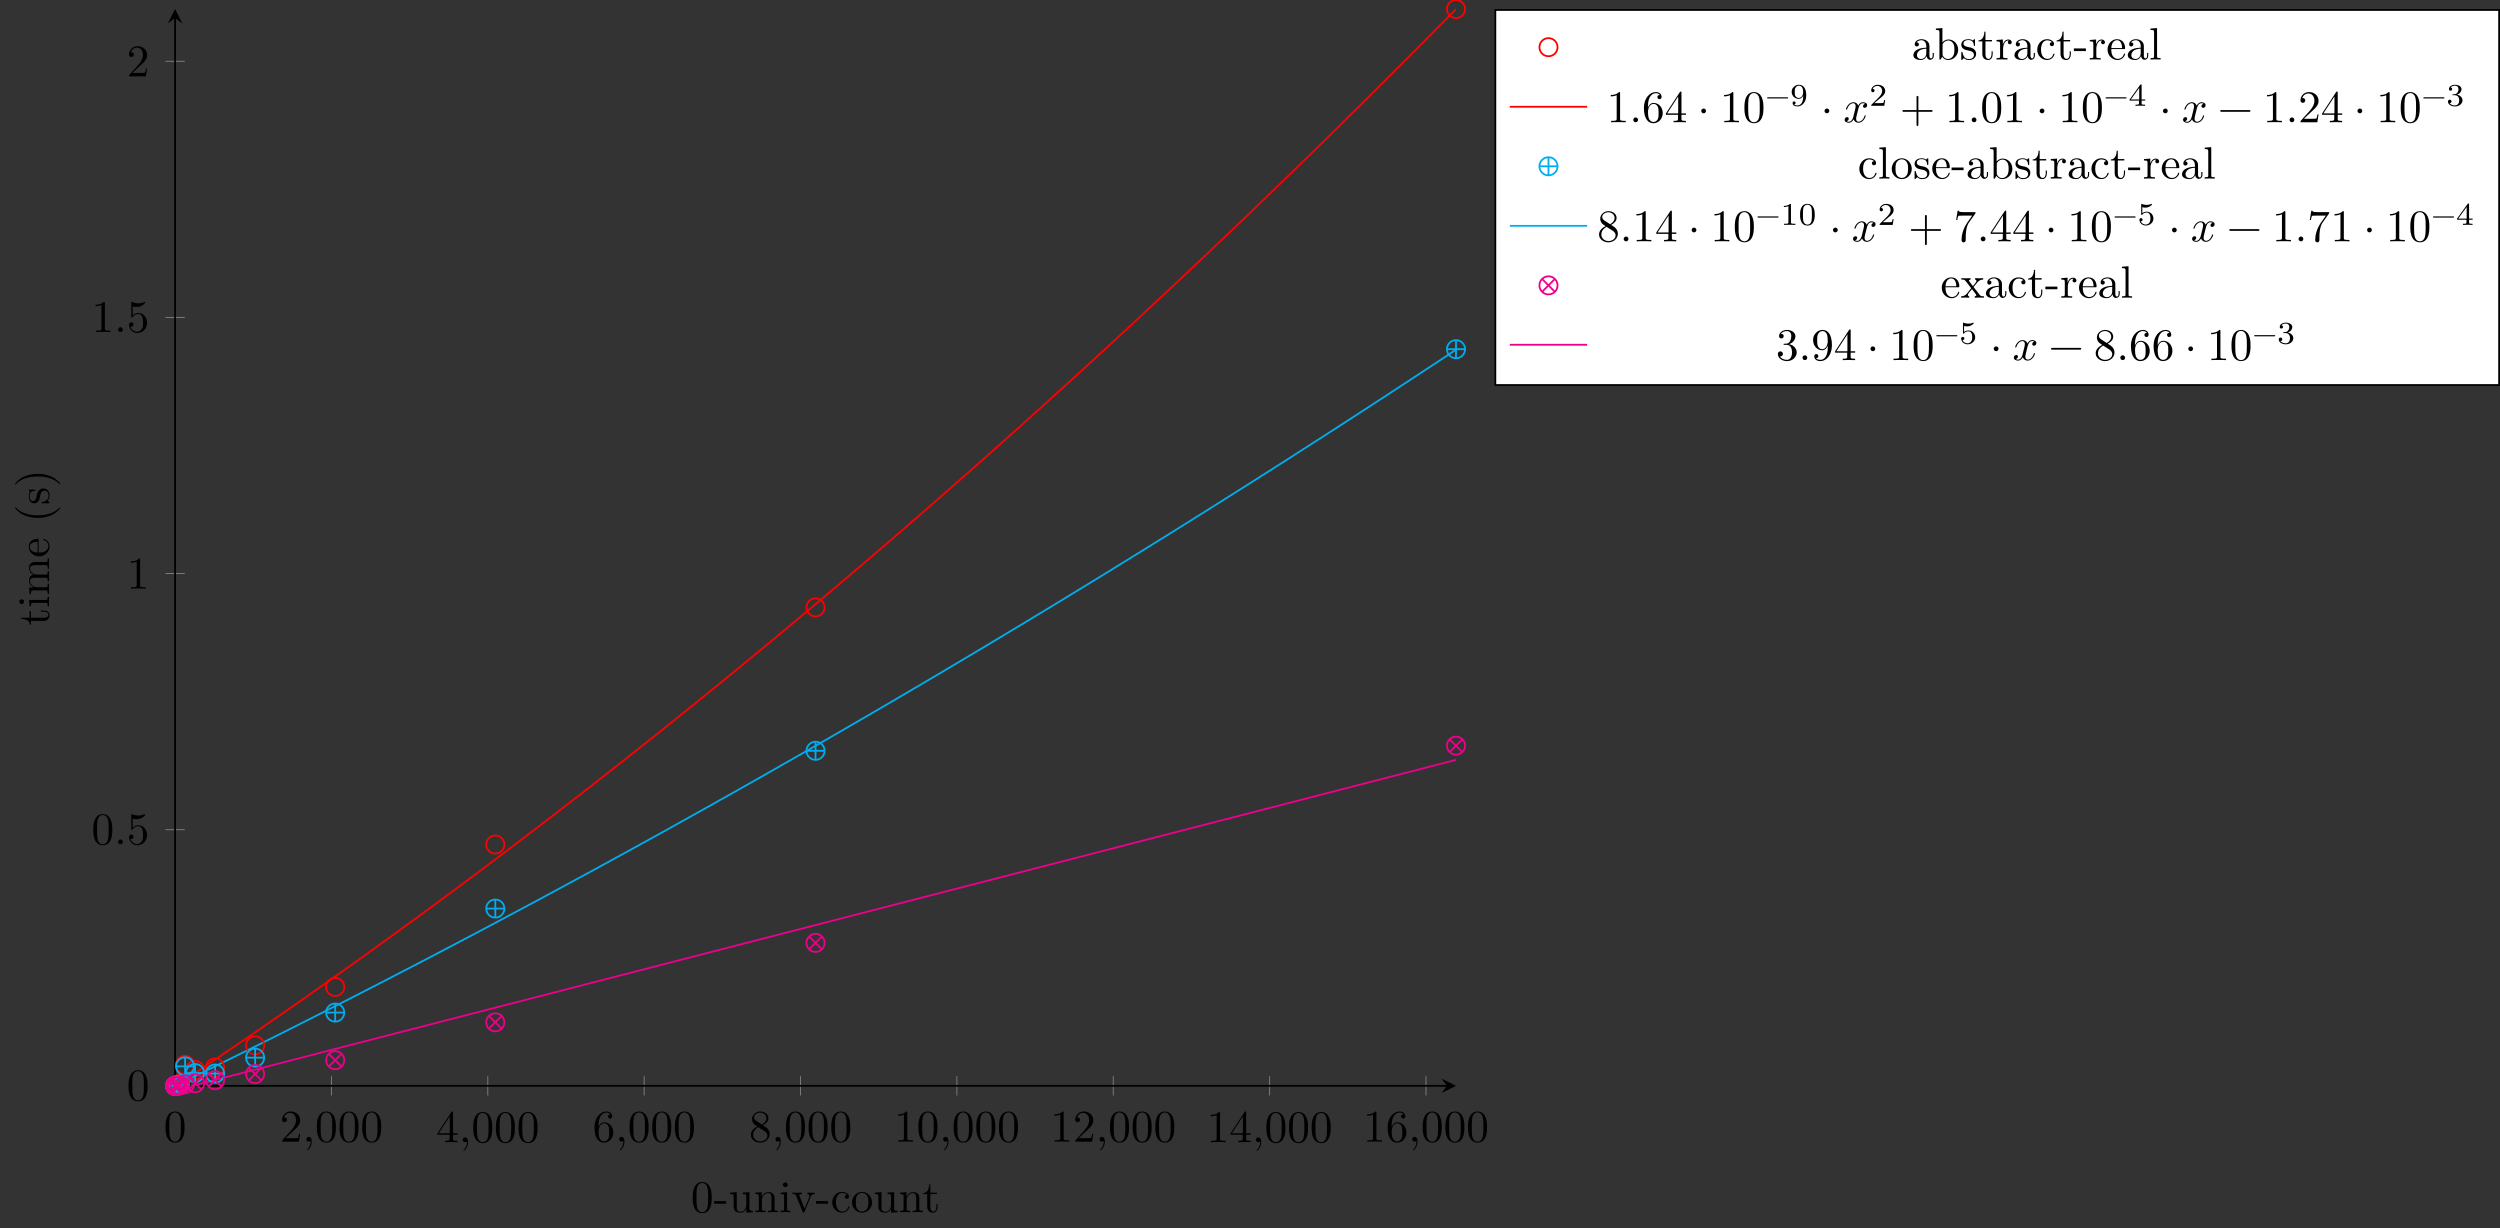 <?xml version="1.0" encoding="UTF-8"?>
<svg xmlns="http://www.w3.org/2000/svg" xmlns:xlink="http://www.w3.org/1999/xlink" width="549.786pt" height="270.116pt" viewBox="0 0 549.786 270.116" version="1.1">
<rect x="0" y="0" width="549.786" height="270.116" fill="#333333" stroke="none"/>
<defs>
<g>
<symbol overflow="visible" id="glyph0-0">
<path style="stroke:none;" d=""/>
</symbol>
<symbol overflow="visible" id="glyph0-1">
<path style="stroke:none;" d="M 4.578 -3.188 C 4.578 -3.984 4.531 -4.781 4.188 -5.516 C 3.734 -6.484 2.906 -6.641 2.5 -6.641 C 1.891 -6.641 1.172 -6.375 0.75 -5.453 C 0.438 -4.766 0.391 -3.984 0.391 -3.188 C 0.391 -2.438 0.422 -1.547 0.844 -0.781 C 1.266 0.016 2 0.219 2.484 0.219 C 3.016 0.219 3.781 0.016 4.219 -0.938 C 4.531 -1.625 4.578 -2.406 4.578 -3.188 Z M 3.766 -3.312 C 3.766 -2.562 3.766 -1.891 3.656 -1.25 C 3.5 -0.297 2.938 0 2.484 0 C 2.094 0 1.5 -0.25 1.328 -1.203 C 1.219 -1.797 1.219 -2.719 1.219 -3.312 C 1.219 -3.953 1.219 -4.609 1.297 -5.141 C 1.484 -6.328 2.234 -6.422 2.484 -6.422 C 2.812 -6.422 3.469 -6.234 3.656 -5.25 C 3.766 -4.688 3.766 -3.938 3.766 -3.312 Z M 3.766 -3.312 "/>
</symbol>
<symbol overflow="visible" id="glyph0-2">
<path style="stroke:none;" d="M 4.469 -1.734 L 4.234 -1.734 C 4.172 -1.438 4.109 -1 4 -0.844 C 3.938 -0.766 3.281 -0.766 3.062 -0.766 L 1.266 -0.766 L 2.328 -1.797 C 3.875 -3.172 4.469 -3.703 4.469 -4.703 C 4.469 -5.844 3.578 -6.641 2.359 -6.641 C 1.234 -6.641 0.5 -5.719 0.5 -4.828 C 0.5 -4.281 1 -4.281 1.031 -4.281 C 1.203 -4.281 1.547 -4.391 1.547 -4.812 C 1.547 -5.062 1.359 -5.328 1.016 -5.328 C 0.938 -5.328 0.922 -5.328 0.891 -5.312 C 1.109 -5.969 1.656 -6.328 2.234 -6.328 C 3.141 -6.328 3.562 -5.516 3.562 -4.703 C 3.562 -3.906 3.078 -3.125 2.516 -2.5 L 0.609 -0.375 C 0.5 -0.266 0.5 -0.234 0.5 0 L 4.203 0 Z M 4.469 -1.734 "/>
</symbol>
<symbol overflow="visible" id="glyph0-3">
<path style="stroke:none;" d="M 2.031 -0.016 C 2.031 -0.672 1.781 -1.062 1.391 -1.062 C 1.062 -1.062 0.859 -0.812 0.859 -0.531 C 0.859 -0.266 1.062 0 1.391 0 C 1.5 0 1.641 -0.047 1.734 -0.125 C 1.766 -0.156 1.781 -0.156 1.781 -0.156 C 1.781 -0.156 1.797 -0.156 1.797 -0.016 C 1.797 0.734 1.453 1.328 1.125 1.656 C 1.016 1.766 1.016 1.781 1.016 1.812 C 1.016 1.891 1.062 1.922 1.109 1.922 C 1.219 1.922 2.031 1.156 2.031 -0.016 Z M 2.031 -0.016 "/>
</symbol>
<symbol overflow="visible" id="glyph0-4">
<path style="stroke:none;" d="M 4.688 -1.641 L 4.688 -1.953 L 3.703 -1.953 L 3.703 -6.484 C 3.703 -6.688 3.703 -6.75 3.531 -6.75 C 3.453 -6.75 3.422 -6.75 3.344 -6.625 L 0.281 -1.953 L 0.281 -1.641 L 2.938 -1.641 L 2.938 -0.781 C 2.938 -0.422 2.906 -0.312 2.172 -0.312 L 1.969 -0.312 L 1.969 0 C 2.375 -0.031 2.891 -0.031 3.312 -0.031 C 3.734 -0.031 4.25 -0.031 4.672 0 L 4.672 -0.312 L 4.453 -0.312 C 3.719 -0.312 3.703 -0.422 3.703 -0.781 L 3.703 -1.641 Z M 2.984 -1.953 L 0.562 -1.953 L 2.984 -5.672 Z M 2.984 -1.953 "/>
</symbol>
<symbol overflow="visible" id="glyph0-5">
<path style="stroke:none;" d="M 4.562 -2.031 C 4.562 -3.297 3.672 -4.25 2.562 -4.25 C 1.891 -4.25 1.516 -3.75 1.312 -3.266 L 1.312 -3.516 C 1.312 -6.031 2.547 -6.391 3.062 -6.391 C 3.297 -6.391 3.719 -6.328 3.938 -5.984 C 3.781 -5.984 3.391 -5.984 3.391 -5.547 C 3.391 -5.234 3.625 -5.078 3.844 -5.078 C 4 -5.078 4.312 -5.172 4.312 -5.562 C 4.312 -6.156 3.875 -6.641 3.047 -6.641 C 1.766 -6.641 0.422 -5.359 0.422 -3.156 C 0.422 -0.484 1.578 0.219 2.5 0.219 C 3.609 0.219 4.562 -0.719 4.562 -2.031 Z M 3.656 -2.047 C 3.656 -1.562 3.656 -1.062 3.484 -0.703 C 3.188 -0.109 2.734 -0.062 2.5 -0.062 C 1.875 -0.062 1.578 -0.656 1.516 -0.812 C 1.328 -1.281 1.328 -2.078 1.328 -2.25 C 1.328 -3.031 1.656 -4.031 2.547 -4.031 C 2.719 -4.031 3.172 -4.031 3.484 -3.406 C 3.656 -3.047 3.656 -2.531 3.656 -2.047 Z M 3.656 -2.047 "/>
</symbol>
<symbol overflow="visible" id="glyph0-6">
<path style="stroke:none;" d="M 4.562 -1.672 C 4.562 -2.031 4.453 -2.484 4.062 -2.906 C 3.875 -3.109 3.719 -3.203 3.078 -3.609 C 3.797 -3.984 4.281 -4.5 4.281 -5.156 C 4.281 -6.078 3.406 -6.641 2.5 -6.641 C 1.5 -6.641 0.688 -5.906 0.688 -4.969 C 0.688 -4.797 0.703 -4.344 1.125 -3.875 C 1.234 -3.766 1.609 -3.516 1.859 -3.344 C 1.281 -3.047 0.422 -2.5 0.422 -1.5 C 0.422 -0.453 1.438 0.219 2.484 0.219 C 3.609 0.219 4.562 -0.609 4.562 -1.672 Z M 3.844 -5.156 C 3.844 -4.578 3.453 -4.109 2.859 -3.766 L 1.625 -4.562 C 1.172 -4.859 1.125 -5.188 1.125 -5.359 C 1.125 -5.969 1.781 -6.391 2.484 -6.391 C 3.203 -6.391 3.844 -5.875 3.844 -5.156 Z M 4.062 -1.312 C 4.062 -0.578 3.312 -0.062 2.5 -0.062 C 1.641 -0.062 0.922 -0.672 0.922 -1.5 C 0.922 -2.078 1.234 -2.719 2.078 -3.188 L 3.312 -2.406 C 3.594 -2.219 4.062 -1.922 4.062 -1.312 Z M 4.062 -1.312 "/>
</symbol>
<symbol overflow="visible" id="glyph0-7">
<path style="stroke:none;" d="M 4.172 0 L 4.172 -0.312 L 3.859 -0.312 C 2.953 -0.312 2.938 -0.422 2.938 -0.781 L 2.938 -6.375 C 2.938 -6.625 2.938 -6.641 2.703 -6.641 C 2.078 -6 1.203 -6 0.891 -6 L 0.891 -5.688 C 1.094 -5.688 1.672 -5.688 2.188 -5.953 L 2.188 -0.781 C 2.188 -0.422 2.156 -0.312 1.266 -0.312 L 0.953 -0.312 L 0.953 0 C 1.297 -0.031 2.156 -0.031 2.562 -0.031 C 2.953 -0.031 3.828 -0.031 4.172 0 Z M 4.172 0 "/>
</symbol>
<symbol overflow="visible" id="glyph0-8">
<path style="stroke:none;" d="M 1.906 -0.531 C 1.906 -0.812 1.672 -1.062 1.391 -1.062 C 1.094 -1.062 0.859 -0.812 0.859 -0.531 C 0.859 -0.234 1.094 0 1.391 0 C 1.672 0 1.906 -0.234 1.906 -0.531 Z M 1.906 -0.531 "/>
</symbol>
<symbol overflow="visible" id="glyph0-9">
<path style="stroke:none;" d="M 4.469 -2 C 4.469 -3.188 3.656 -4.188 2.578 -4.188 C 2.109 -4.188 1.672 -4.031 1.312 -3.672 L 1.312 -5.625 C 1.516 -5.562 1.844 -5.5 2.156 -5.5 C 3.391 -5.5 4.094 -6.406 4.094 -6.531 C 4.094 -6.594 4.062 -6.641 3.984 -6.641 C 3.984 -6.641 3.953 -6.641 3.906 -6.609 C 3.703 -6.516 3.219 -6.312 2.547 -6.312 C 2.156 -6.312 1.688 -6.391 1.219 -6.594 C 1.141 -6.625 1.109 -6.625 1.109 -6.625 C 1 -6.625 1 -6.547 1 -6.391 L 1 -3.438 C 1 -3.266 1 -3.188 1.141 -3.188 C 1.219 -3.188 1.234 -3.203 1.281 -3.266 C 1.391 -3.422 1.75 -3.969 2.562 -3.969 C 3.078 -3.969 3.328 -3.516 3.406 -3.328 C 3.562 -2.953 3.594 -2.578 3.594 -2.078 C 3.594 -1.719 3.594 -1.125 3.344 -0.703 C 3.109 -0.312 2.734 -0.062 2.281 -0.062 C 1.562 -0.062 0.984 -0.594 0.812 -1.172 C 0.844 -1.172 0.875 -1.156 0.984 -1.156 C 1.312 -1.156 1.484 -1.406 1.484 -1.641 C 1.484 -1.891 1.312 -2.141 0.984 -2.141 C 0.844 -2.141 0.5 -2.062 0.5 -1.609 C 0.5 -0.75 1.188 0.219 2.297 0.219 C 3.453 0.219 4.469 -0.734 4.469 -2 Z M 4.469 -2 "/>
</symbol>
<symbol overflow="visible" id="glyph0-10">
<path style="stroke:none;" d="M 1.906 -2.5 C 1.906 -2.781 1.672 -3.016 1.391 -3.016 C 1.094 -3.016 0.859 -2.781 0.859 -2.5 C 0.859 -2.203 1.094 -1.969 1.391 -1.969 C 1.672 -1.969 1.906 -2.203 1.906 -2.5 Z M 1.906 -2.5 "/>
</symbol>
<symbol overflow="visible" id="glyph0-11">
<path style="stroke:none;" d="M 5.25 -3.75 C 5.25 -4.266 4.672 -4.406 4.328 -4.406 C 3.75 -4.406 3.406 -3.875 3.281 -3.656 C 3.031 -4.312 2.5 -4.406 2.203 -4.406 C 1.172 -4.406 0.594 -3.125 0.594 -2.875 C 0.594 -2.766 0.719 -2.766 0.719 -2.766 C 0.797 -2.766 0.828 -2.797 0.844 -2.875 C 1.188 -3.938 1.844 -4.188 2.188 -4.188 C 2.375 -4.188 2.719 -4.094 2.719 -3.516 C 2.719 -3.203 2.547 -2.547 2.188 -1.141 C 2.031 -0.531 1.672 -0.109 1.234 -0.109 C 1.172 -0.109 0.953 -0.109 0.734 -0.234 C 0.984 -0.297 1.203 -0.5 1.203 -0.781 C 1.203 -1.047 0.984 -1.125 0.844 -1.125 C 0.531 -1.125 0.297 -0.875 0.297 -0.547 C 0.297 -0.094 0.781 0.109 1.219 0.109 C 1.891 0.109 2.25 -0.594 2.266 -0.641 C 2.391 -0.281 2.75 0.109 3.344 0.109 C 4.375 0.109 4.938 -1.172 4.938 -1.422 C 4.938 -1.531 4.859 -1.531 4.828 -1.531 C 4.734 -1.531 4.719 -1.484 4.688 -1.422 C 4.359 -0.344 3.688 -0.109 3.375 -0.109 C 2.984 -0.109 2.828 -0.422 2.828 -0.766 C 2.828 -0.984 2.875 -1.203 2.984 -1.641 L 3.328 -3.016 C 3.391 -3.266 3.625 -4.188 4.312 -4.188 C 4.359 -4.188 4.609 -4.188 4.812 -4.062 C 4.531 -4 4.344 -3.766 4.344 -3.516 C 4.344 -3.359 4.453 -3.172 4.719 -3.172 C 4.938 -3.172 5.25 -3.344 5.25 -3.75 Z M 5.25 -3.75 "/>
</symbol>
<symbol overflow="visible" id="glyph0-12">
<path style="stroke:none;" d="M 7.203 -2.5 C 7.203 -2.609 7.109 -2.688 7 -2.688 L 4.078 -2.688 L 4.078 -5.609 C 4.078 -5.719 3.984 -5.812 3.875 -5.812 C 3.766 -5.812 3.672 -5.719 3.672 -5.609 L 3.672 -2.688 L 0.75 -2.688 C 0.641 -2.688 0.562 -2.609 0.562 -2.5 C 0.562 -2.375 0.641 -2.297 0.75 -2.297 L 3.672 -2.297 L 3.672 0.625 C 3.672 0.734 3.766 0.828 3.875 0.828 C 3.984 0.828 4.078 0.734 4.078 0.625 L 4.078 -2.297 L 7 -2.297 C 7.109 -2.297 7.203 -2.375 7.203 -2.5 Z M 7.203 -2.5 "/>
</symbol>
<symbol overflow="visible" id="glyph0-13">
<path style="stroke:none;" d="M 7.203 -2.5 C 7.203 -2.609 7.109 -2.688 7 -2.688 L 0.75 -2.688 C 0.641 -2.688 0.562 -2.609 0.562 -2.5 C 0.562 -2.375 0.641 -2.297 0.75 -2.297 L 7 -2.297 C 7.109 -2.297 7.203 -2.375 7.203 -2.5 Z M 7.203 -2.5 "/>
</symbol>
<symbol overflow="visible" id="glyph0-14">
<path style="stroke:none;" d="M 4.828 -6.422 L 2.406 -6.422 C 1.203 -6.422 1.172 -6.547 1.141 -6.734 L 0.891 -6.734 L 0.562 -4.688 L 0.812 -4.688 C 0.844 -4.844 0.922 -5.469 1.062 -5.594 C 1.125 -5.656 1.906 -5.656 2.031 -5.656 L 4.094 -5.656 L 2.984 -4.078 C 2.078 -2.734 1.75 -1.344 1.75 -0.328 C 1.75 -0.234 1.75 0.219 2.219 0.219 C 2.672 0.219 2.672 -0.234 2.672 -0.328 L 2.672 -0.844 C 2.672 -1.391 2.703 -1.938 2.781 -2.469 C 2.828 -2.703 2.953 -3.562 3.406 -4.172 L 4.75 -6.078 C 4.828 -6.188 4.828 -6.203 4.828 -6.422 Z M 4.828 -6.422 "/>
</symbol>
<symbol overflow="visible" id="glyph0-15">
<path style="stroke:none;" d="M 4.562 -1.703 C 4.562 -2.516 3.922 -3.297 2.891 -3.516 C 3.703 -3.781 4.281 -4.469 4.281 -5.266 C 4.281 -6.078 3.406 -6.641 2.453 -6.641 C 1.453 -6.641 0.688 -6.047 0.688 -5.281 C 0.688 -4.953 0.906 -4.766 1.203 -4.766 C 1.5 -4.766 1.703 -4.984 1.703 -5.281 C 1.703 -5.766 1.234 -5.766 1.094 -5.766 C 1.391 -6.266 2.047 -6.391 2.406 -6.391 C 2.828 -6.391 3.375 -6.172 3.375 -5.281 C 3.375 -5.156 3.344 -4.578 3.094 -4.141 C 2.797 -3.656 2.453 -3.625 2.203 -3.625 C 2.125 -3.609 1.891 -3.594 1.812 -3.594 C 1.734 -3.578 1.672 -3.562 1.672 -3.469 C 1.672 -3.359 1.734 -3.359 1.906 -3.359 L 2.344 -3.359 C 3.156 -3.359 3.531 -2.688 3.531 -1.703 C 3.531 -0.344 2.844 -0.062 2.406 -0.062 C 1.969 -0.062 1.219 -0.234 0.875 -0.812 C 1.219 -0.766 1.531 -0.984 1.531 -1.359 C 1.531 -1.719 1.266 -1.922 0.984 -1.922 C 0.734 -1.922 0.422 -1.781 0.422 -1.344 C 0.422 -0.438 1.344 0.219 2.438 0.219 C 3.656 0.219 4.562 -0.688 4.562 -1.703 Z M 4.562 -1.703 "/>
</symbol>
<symbol overflow="visible" id="glyph0-16">
<path style="stroke:none;" d="M 4.562 -3.281 C 4.562 -5.969 3.406 -6.641 2.516 -6.641 C 1.969 -6.641 1.484 -6.453 1.062 -6.016 C 0.641 -5.562 0.422 -5.141 0.422 -4.391 C 0.422 -3.156 1.297 -2.172 2.406 -2.172 C 3.016 -2.172 3.422 -2.594 3.656 -3.172 L 3.656 -2.844 C 3.656 -0.516 2.625 -0.062 2.047 -0.062 C 1.875 -0.062 1.328 -0.078 1.062 -0.422 C 1.5 -0.422 1.578 -0.703 1.578 -0.875 C 1.578 -1.188 1.344 -1.328 1.125 -1.328 C 0.969 -1.328 0.672 -1.25 0.672 -0.859 C 0.672 -0.188 1.203 0.219 2.047 0.219 C 3.344 0.219 4.562 -1.141 4.562 -3.281 Z M 3.641 -4.203 C 3.641 -3.375 3.297 -2.406 2.422 -2.406 C 2.266 -2.406 1.797 -2.406 1.5 -3.031 C 1.312 -3.406 1.312 -3.891 1.312 -4.391 C 1.312 -4.922 1.312 -5.391 1.531 -5.766 C 1.797 -6.266 2.172 -6.391 2.516 -6.391 C 2.984 -6.391 3.312 -6.047 3.484 -5.609 C 3.594 -5.281 3.641 -4.656 3.641 -4.203 Z M 3.641 -4.203 "/>
</symbol>
<symbol overflow="visible" id="glyph1-0">
<path style="stroke:none;" d=""/>
</symbol>
<symbol overflow="visible" id="glyph1-1">
<path style="stroke:none;" d="M 4.578 -3.188 C 4.578 -3.984 4.531 -4.781 4.188 -5.516 C 3.734 -6.484 2.906 -6.641 2.5 -6.641 C 1.891 -6.641 1.172 -6.375 0.75 -5.453 C 0.438 -4.766 0.391 -3.984 0.391 -3.188 C 0.391 -2.438 0.422 -1.547 0.844 -0.781 C 1.266 0.016 2 0.219 2.484 0.219 C 3.016 0.219 3.781 0.016 4.219 -0.938 C 4.531 -1.625 4.578 -2.406 4.578 -3.188 Z M 3.766 -3.312 C 3.766 -2.562 3.766 -1.891 3.656 -1.25 C 3.5 -0.297 2.938 0 2.484 0 C 2.094 0 1.5 -0.25 1.328 -1.203 C 1.219 -1.797 1.219 -2.719 1.219 -3.312 C 1.219 -3.953 1.219 -4.609 1.297 -5.141 C 1.484 -6.328 2.234 -6.422 2.484 -6.422 C 2.812 -6.422 3.469 -6.234 3.656 -5.25 C 3.766 -4.688 3.766 -3.938 3.766 -3.312 Z M 3.766 -3.312 "/>
</symbol>
<symbol overflow="visible" id="glyph1-2">
<path style="stroke:none;" d="M 2.75 -1.859 L 2.75 -2.438 L 0.109 -2.438 L 0.109 -1.859 Z M 2.75 -1.859 "/>
</symbol>
<symbol overflow="visible" id="glyph1-3">
<path style="stroke:none;" d="M 5.328 0 L 5.328 -0.312 C 4.641 -0.312 4.562 -0.375 4.562 -0.875 L 4.562 -4.406 L 3.094 -4.297 L 3.094 -3.984 C 3.781 -3.984 3.875 -3.922 3.875 -3.422 L 3.875 -1.656 C 3.875 -0.781 3.391 -0.109 2.656 -0.109 C 1.828 -0.109 1.781 -0.578 1.781 -1.094 L 1.781 -4.406 L 0.312 -4.297 L 0.312 -3.984 C 1.094 -3.984 1.094 -3.953 1.094 -3.078 L 1.094 -1.578 C 1.094 -0.797 1.094 0.109 2.609 0.109 C 3.172 0.109 3.609 -0.172 3.891 -0.781 L 3.891 0.109 Z M 5.328 0 "/>
</symbol>
<symbol overflow="visible" id="glyph1-4">
<path style="stroke:none;" d="M 5.328 0 L 5.328 -0.312 C 4.812 -0.312 4.562 -0.312 4.562 -0.609 L 4.562 -2.516 C 4.562 -3.375 4.562 -3.672 4.25 -4.031 C 4.109 -4.203 3.781 -4.406 3.203 -4.406 C 2.469 -4.406 2 -3.984 1.719 -3.359 L 1.719 -4.406 L 0.312 -4.297 L 0.312 -3.984 C 1.016 -3.984 1.094 -3.922 1.094 -3.422 L 1.094 -0.75 C 1.094 -0.312 0.984 -0.312 0.312 -0.312 L 0.312 0 L 1.453 -0.031 L 2.562 0 L 2.562 -0.312 C 1.891 -0.312 1.781 -0.312 1.781 -0.75 L 1.781 -2.594 C 1.781 -3.625 2.5 -4.188 3.125 -4.188 C 3.766 -4.188 3.875 -3.656 3.875 -3.078 L 3.875 -0.75 C 3.875 -0.312 3.766 -0.312 3.094 -0.312 L 3.094 0 L 4.219 -0.031 Z M 5.328 0 "/>
</symbol>
<symbol overflow="visible" id="glyph1-5">
<path style="stroke:none;" d="M 2.469 0 L 2.469 -0.312 C 1.797 -0.312 1.766 -0.359 1.766 -0.75 L 1.766 -4.406 L 0.375 -4.297 L 0.375 -3.984 C 1.016 -3.984 1.109 -3.922 1.109 -3.438 L 1.109 -0.75 C 1.109 -0.312 1 -0.312 0.328 -0.312 L 0.328 0 L 1.422 -0.031 C 1.781 -0.031 2.125 -0.016 2.469 0 Z M 1.906 -6.016 C 1.906 -6.297 1.688 -6.547 1.391 -6.547 C 1.047 -6.547 0.844 -6.266 0.844 -6.016 C 0.844 -5.75 1.078 -5.5 1.375 -5.5 C 1.719 -5.5 1.906 -5.766 1.906 -6.016 Z M 1.906 -6.016 "/>
</symbol>
<symbol overflow="visible" id="glyph1-6">
<path style="stroke:none;" d="M 5.062 -3.984 L 5.062 -4.297 C 4.828 -4.281 4.547 -4.266 4.312 -4.266 L 3.453 -4.297 L 3.453 -3.984 C 3.812 -3.984 3.922 -3.75 3.922 -3.562 C 3.922 -3.469 3.906 -3.422 3.875 -3.312 L 2.844 -0.781 L 1.734 -3.562 C 1.672 -3.688 1.672 -3.734 1.672 -3.734 C 1.672 -3.984 2.062 -3.984 2.25 -3.984 L 2.25 -4.297 L 1.156 -4.266 C 0.891 -4.266 0.484 -4.281 0.188 -4.297 L 0.188 -3.984 C 0.812 -3.984 0.859 -3.922 0.984 -3.625 L 2.422 -0.078 C 2.484 0.062 2.5 0.109 2.625 0.109 C 2.766 0.109 2.797 0.016 2.844 -0.078 L 4.141 -3.312 C 4.234 -3.547 4.406 -3.984 5.062 -3.984 Z M 5.062 -3.984 "/>
</symbol>
<symbol overflow="visible" id="glyph1-7">
<path style="stroke:none;" d="M 4.141 -1.188 C 4.141 -1.281 4.031 -1.281 4 -1.281 C 3.922 -1.281 3.891 -1.25 3.875 -1.188 C 3.594 -0.266 2.938 -0.141 2.578 -0.141 C 2.047 -0.141 1.172 -0.562 1.172 -2.172 C 1.172 -3.797 1.984 -4.219 2.516 -4.219 C 2.609 -4.219 3.234 -4.203 3.578 -3.844 C 3.172 -3.812 3.109 -3.516 3.109 -3.391 C 3.109 -3.125 3.297 -2.938 3.562 -2.938 C 3.828 -2.938 4.031 -3.094 4.031 -3.406 C 4.031 -4.078 3.266 -4.469 2.5 -4.469 C 1.25 -4.469 0.344 -3.391 0.344 -2.156 C 0.344 -0.875 1.328 0.109 2.484 0.109 C 3.812 0.109 4.141 -1.094 4.141 -1.188 Z M 4.141 -1.188 "/>
</symbol>
<symbol overflow="visible" id="glyph1-8">
<path style="stroke:none;" d="M 4.688 -2.141 C 4.688 -3.406 3.703 -4.469 2.5 -4.469 C 1.25 -4.469 0.281 -3.375 0.281 -2.141 C 0.281 -0.844 1.312 0.109 2.484 0.109 C 3.688 0.109 4.688 -0.875 4.688 -2.141 Z M 3.875 -2.219 C 3.875 -1.859 3.875 -1.312 3.656 -0.875 C 3.422 -0.422 2.984 -0.141 2.5 -0.141 C 2.062 -0.141 1.625 -0.344 1.359 -0.812 C 1.109 -1.25 1.109 -1.859 1.109 -2.219 C 1.109 -2.609 1.109 -3.141 1.344 -3.578 C 1.609 -4.031 2.078 -4.25 2.484 -4.25 C 2.922 -4.25 3.344 -4.031 3.609 -3.594 C 3.875 -3.172 3.875 -2.594 3.875 -2.219 Z M 3.875 -2.219 "/>
</symbol>
<symbol overflow="visible" id="glyph1-9">
<path style="stroke:none;" d="M 3.312 -1.234 L 3.312 -1.797 L 3.062 -1.797 L 3.062 -1.25 C 3.062 -0.516 2.766 -0.141 2.391 -0.141 C 1.719 -0.141 1.719 -1.047 1.719 -1.219 L 1.719 -3.984 L 3.156 -3.984 L 3.156 -4.297 L 1.719 -4.297 L 1.719 -6.125 L 1.469 -6.125 C 1.469 -5.312 1.172 -4.25 0.188 -4.203 L 0.188 -3.984 L 1.031 -3.984 L 1.031 -1.234 C 1.031 -0.016 1.969 0.109 2.328 0.109 C 3.031 0.109 3.312 -0.594 3.312 -1.234 Z M 3.312 -1.234 "/>
</symbol>
<symbol overflow="visible" id="glyph1-10">
<path style="stroke:none;" d="M 4.812 -0.891 L 4.812 -1.453 L 4.562 -1.453 L 4.562 -0.891 C 4.562 -0.312 4.312 -0.25 4.203 -0.25 C 3.875 -0.25 3.844 -0.703 3.844 -0.75 L 3.844 -2.734 C 3.844 -3.156 3.844 -3.547 3.484 -3.922 C 3.094 -4.312 2.594 -4.469 2.109 -4.469 C 1.297 -4.469 0.609 -4 0.609 -3.344 C 0.609 -3.047 0.812 -2.875 1.062 -2.875 C 1.344 -2.875 1.531 -3.078 1.531 -3.328 C 1.531 -3.453 1.469 -3.781 1.016 -3.781 C 1.281 -4.141 1.781 -4.25 2.094 -4.25 C 2.578 -4.25 3.156 -3.859 3.156 -2.969 L 3.156 -2.609 C 2.641 -2.578 1.938 -2.547 1.312 -2.25 C 0.562 -1.906 0.312 -1.391 0.312 -0.953 C 0.312 -0.141 1.281 0.109 1.906 0.109 C 2.578 0.109 3.031 -0.297 3.219 -0.75 C 3.266 -0.359 3.531 0.062 4 0.062 C 4.203 0.062 4.812 -0.078 4.812 -0.891 Z M 3.156 -1.391 C 3.156 -0.453 2.438 -0.109 1.984 -0.109 C 1.5 -0.109 1.094 -0.453 1.094 -0.953 C 1.094 -1.5 1.5 -2.328 3.156 -2.391 Z M 3.156 -1.391 "/>
</symbol>
<symbol overflow="visible" id="glyph1-11">
<path style="stroke:none;" d="M 5.188 -2.156 C 5.188 -3.422 4.219 -4.406 3.078 -4.406 C 2.297 -4.406 1.875 -3.938 1.719 -3.766 L 1.719 -6.922 L 0.281 -6.812 L 0.281 -6.5 C 0.984 -6.5 1.062 -6.438 1.062 -5.938 L 1.062 0 L 1.312 0 L 1.672 -0.625 C 1.812 -0.391 2.234 0.109 2.969 0.109 C 4.156 0.109 5.188 -0.875 5.188 -2.156 Z M 4.359 -2.156 C 4.359 -1.797 4.344 -1.203 4.062 -0.75 C 3.844 -0.438 3.469 -0.109 2.938 -0.109 C 2.484 -0.109 2.125 -0.344 1.891 -0.719 C 1.75 -0.922 1.75 -0.953 1.75 -1.141 L 1.75 -3.188 C 1.75 -3.375 1.75 -3.391 1.859 -3.547 C 2.25 -4.109 2.797 -4.188 3.031 -4.188 C 3.484 -4.188 3.844 -3.922 4.078 -3.547 C 4.344 -3.141 4.359 -2.578 4.359 -2.156 Z M 4.359 -2.156 "/>
</symbol>
<symbol overflow="visible" id="glyph1-12">
<path style="stroke:none;" d="M 3.594 -1.281 C 3.594 -1.797 3.297 -2.109 3.172 -2.219 C 2.844 -2.547 2.453 -2.625 2.031 -2.703 C 1.469 -2.812 0.812 -2.938 0.812 -3.516 C 0.812 -3.875 1.062 -4.281 1.922 -4.281 C 3.016 -4.281 3.078 -3.375 3.094 -3.078 C 3.094 -2.984 3.203 -2.984 3.203 -2.984 C 3.344 -2.984 3.344 -3.031 3.344 -3.219 L 3.344 -4.234 C 3.344 -4.391 3.344 -4.469 3.234 -4.469 C 3.188 -4.469 3.156 -4.469 3.031 -4.344 C 3 -4.312 2.906 -4.219 2.859 -4.188 C 2.484 -4.469 2.078 -4.469 1.922 -4.469 C 0.703 -4.469 0.328 -3.797 0.328 -3.234 C 0.328 -2.891 0.484 -2.609 0.75 -2.391 C 1.078 -2.141 1.359 -2.078 2.078 -1.938 C 2.297 -1.891 3.109 -1.734 3.109 -1.016 C 3.109 -0.516 2.766 -0.109 1.984 -0.109 C 1.141 -0.109 0.781 -0.672 0.594 -1.531 C 0.562 -1.656 0.562 -1.688 0.453 -1.688 C 0.328 -1.688 0.328 -1.625 0.328 -1.453 L 0.328 -0.125 C 0.328 0.047 0.328 0.109 0.438 0.109 C 0.484 0.109 0.5 0.094 0.688 -0.094 C 0.703 -0.109 0.703 -0.125 0.891 -0.312 C 1.328 0.094 1.781 0.109 1.984 0.109 C 3.125 0.109 3.594 -0.562 3.594 -1.281 Z M 3.594 -1.281 "/>
</symbol>
<symbol overflow="visible" id="glyph1-13">
<path style="stroke:none;" d="M 3.625 -3.797 C 3.625 -4.109 3.312 -4.406 2.891 -4.406 C 2.156 -4.406 1.797 -3.734 1.672 -3.312 L 1.672 -4.406 L 0.281 -4.297 L 0.281 -3.984 C 0.984 -3.984 1.062 -3.922 1.062 -3.422 L 1.062 -0.75 C 1.062 -0.312 0.953 -0.312 0.281 -0.312 L 0.281 0 L 1.422 -0.031 C 1.812 -0.031 2.281 -0.031 2.688 0 L 2.688 -0.312 L 2.469 -0.312 C 1.734 -0.312 1.719 -0.422 1.719 -0.781 L 1.719 -2.312 C 1.719 -3.297 2.141 -4.188 2.891 -4.188 C 2.953 -4.188 2.984 -4.188 3 -4.172 C 2.969 -4.172 2.766 -4.047 2.766 -3.781 C 2.766 -3.516 2.984 -3.359 3.203 -3.359 C 3.375 -3.359 3.625 -3.484 3.625 -3.797 Z M 3.625 -3.797 "/>
</symbol>
<symbol overflow="visible" id="glyph1-14">
<path style="stroke:none;" d="M 4.141 -1.188 C 4.141 -1.281 4.062 -1.312 4 -1.312 C 3.922 -1.312 3.891 -1.25 3.875 -1.172 C 3.531 -0.141 2.625 -0.141 2.531 -0.141 C 2.031 -0.141 1.641 -0.438 1.406 -0.812 C 1.109 -1.281 1.109 -1.938 1.109 -2.297 L 3.891 -2.297 C 4.109 -2.297 4.141 -2.297 4.141 -2.516 C 4.141 -3.5 3.594 -4.469 2.359 -4.469 C 1.203 -4.469 0.281 -3.438 0.281 -2.188 C 0.281 -0.859 1.328 0.109 2.469 0.109 C 3.688 0.109 4.141 -1 4.141 -1.188 Z M 3.484 -2.516 L 1.109 -2.516 C 1.172 -4 2.016 -4.25 2.359 -4.25 C 3.375 -4.25 3.484 -2.906 3.484 -2.516 Z M 3.484 -2.516 "/>
</symbol>
<symbol overflow="visible" id="glyph1-15">
<path style="stroke:none;" d="M 2.547 0 L 2.547 -0.312 C 1.875 -0.312 1.766 -0.312 1.766 -0.75 L 1.766 -6.922 L 0.328 -6.812 L 0.328 -6.5 C 1.031 -6.5 1.109 -6.438 1.109 -5.938 L 1.109 -0.75 C 1.109 -0.312 1 -0.312 0.328 -0.312 L 0.328 0 L 1.438 -0.031 Z M 2.547 0 "/>
</symbol>
<symbol overflow="visible" id="glyph1-16">
<path style="stroke:none;" d="M 5.141 0 L 5.141 -0.312 C 4.609 -0.312 4.422 -0.328 4.203 -0.625 L 2.859 -2.344 C 3.156 -2.719 3.531 -3.203 3.781 -3.469 C 4.094 -3.828 4.5 -3.984 4.969 -3.984 L 4.969 -4.297 C 4.703 -4.281 4.406 -4.266 4.141 -4.266 C 3.844 -4.266 3.312 -4.281 3.188 -4.297 L 3.188 -3.984 C 3.406 -3.969 3.484 -3.844 3.484 -3.672 C 3.484 -3.516 3.375 -3.391 3.328 -3.328 L 2.719 -2.547 L 1.938 -3.562 C 1.844 -3.656 1.844 -3.672 1.844 -3.734 C 1.844 -3.891 2 -3.984 2.188 -3.984 L 2.188 -4.297 L 1.109 -4.266 C 0.906 -4.266 0.438 -4.281 0.172 -4.297 L 0.172 -3.984 C 0.875 -3.984 0.875 -3.984 1.344 -3.375 L 2.328 -2.094 C 1.859 -1.5 1.859 -1.469 1.391 -0.906 C 0.922 -0.328 0.328 -0.312 0.125 -0.312 L 0.125 0 C 0.375 -0.016 0.688 -0.031 0.953 -0.031 L 1.891 0 L 1.891 -0.312 C 1.672 -0.344 1.609 -0.469 1.609 -0.625 C 1.609 -0.844 1.891 -1.172 2.5 -1.891 L 3.266 -0.891 C 3.344 -0.781 3.469 -0.625 3.469 -0.562 C 3.469 -0.469 3.375 -0.312 3.109 -0.312 L 3.109 0 L 4.188 -0.031 C 4.453 -0.031 4.844 -0.016 5.141 0 Z M 5.141 0 "/>
</symbol>
<symbol overflow="visible" id="glyph2-0">
<path style="stroke:none;" d=""/>
</symbol>
<symbol overflow="visible" id="glyph2-1">
<path style="stroke:none;" d="M -1.234 -3.312 L -1.797 -3.312 L -1.797 -3.062 L -1.25 -3.062 C -0.516 -3.062 -0.141 -2.766 -0.141 -2.391 C -0.141 -1.719 -1.047 -1.719 -1.219 -1.719 L -3.984 -1.719 L -3.984 -3.156 L -4.297 -3.156 L -4.297 -1.719 L -6.125 -1.719 L -6.125 -1.469 C -5.312 -1.469 -4.25 -1.172 -4.203 -0.188 L -3.984 -0.188 L -3.984 -1.031 L -1.234 -1.031 C -0.016 -1.031 0.109 -1.969 0.109 -2.328 C 0.109 -3.031 -0.594 -3.312 -1.234 -3.312 Z M -1.234 -3.312 "/>
</symbol>
<symbol overflow="visible" id="glyph2-2">
<path style="stroke:none;" d="M 0 -2.469 L -0.312 -2.469 C -0.312 -1.797 -0.359 -1.766 -0.75 -1.766 L -4.406 -1.766 L -4.297 -0.375 L -3.984 -0.375 C -3.984 -1.016 -3.922 -1.109 -3.438 -1.109 L -0.75 -1.109 C -0.312 -1.109 -0.312 -1 -0.312 -0.328 L 0 -0.328 L -0.031 -1.422 C -0.031 -1.781 -0.016 -2.125 0 -2.469 Z M -6.016 -1.906 C -6.297 -1.906 -6.547 -1.688 -6.547 -1.391 C -6.547 -1.047 -6.266 -0.844 -6.016 -0.844 C -5.75 -0.844 -5.5 -1.078 -5.5 -1.375 C -5.5 -1.719 -5.766 -1.906 -6.016 -1.906 Z M -6.016 -1.906 "/>
</symbol>
<symbol overflow="visible" id="glyph2-3">
<path style="stroke:none;" d="M 0 -8.109 L -0.312 -8.109 C -0.312 -7.594 -0.312 -7.344 -0.609 -7.328 L -2.516 -7.328 C -3.375 -7.328 -3.672 -7.328 -4.031 -7.016 C -4.203 -6.875 -4.406 -6.547 -4.406 -5.969 C -4.406 -5.141 -3.812 -4.688 -3.422 -4.531 C -4.297 -4.391 -4.406 -3.656 -4.406 -3.203 C -4.406 -2.469 -3.984 -2 -3.359 -1.719 L -4.406 -1.719 L -4.297 -0.312 L -3.984 -0.312 C -3.984 -1.016 -3.922 -1.094 -3.422 -1.094 L -0.75 -1.094 C -0.312 -1.094 -0.312 -0.984 -0.312 -0.312 L 0 -0.312 L -0.031 -1.453 L 0 -2.562 L -0.312 -2.562 C -0.312 -1.891 -0.312 -1.781 -0.75 -1.781 L -2.594 -1.781 C -3.625 -1.781 -4.188 -2.5 -4.188 -3.125 C -4.188 -3.766 -3.656 -3.875 -3.078 -3.875 L -0.75 -3.875 C -0.312 -3.875 -0.312 -3.766 -0.312 -3.094 L 0 -3.094 L -0.031 -4.219 L 0 -5.328 L -0.312 -5.328 C -0.312 -4.672 -0.312 -4.562 -0.75 -4.562 L -2.594 -4.562 C -3.625 -4.562 -4.188 -5.266 -4.188 -5.906 C -4.188 -6.531 -3.656 -6.641 -3.078 -6.641 L -0.75 -6.641 C -0.312 -6.641 -0.312 -6.531 -0.312 -5.859 L 0 -5.859 L -0.031 -6.984 Z M 0 -8.109 "/>
</symbol>
<symbol overflow="visible" id="glyph2-4">
<path style="stroke:none;" d="M -1.188 -4.141 C -1.281 -4.141 -1.312 -4.062 -1.312 -4 C -1.312 -3.922 -1.25 -3.891 -1.172 -3.875 C -0.141 -3.531 -0.141 -2.625 -0.141 -2.531 C -0.141 -2.031 -0.438 -1.641 -0.812 -1.406 C -1.281 -1.109 -1.938 -1.109 -2.297 -1.109 L -2.297 -3.891 C -2.297 -4.109 -2.297 -4.141 -2.516 -4.141 C -3.5 -4.141 -4.469 -3.594 -4.469 -2.359 C -4.469 -1.203 -3.438 -0.281 -2.188 -0.281 C -0.859 -0.281 0.109 -1.328 0.109 -2.469 C 0.109 -3.688 -1 -4.141 -1.188 -4.141 Z M -2.516 -3.484 L -2.516 -1.109 C -4 -1.172 -4.25 -2.016 -4.25 -2.359 C -4.25 -3.375 -2.906 -3.484 -2.516 -3.484 Z M -2.516 -3.484 "/>
</symbol>
<symbol overflow="visible" id="glyph2-5">
<path style="stroke:none;" d="M 2.391 -3.297 C 2.359 -3.297 2.344 -3.297 2.172 -3.125 C 0.922 -1.891 -0.969 -1.562 -2.5 -1.562 C -4.234 -1.562 -5.969 -1.938 -7.203 -3.172 C -7.328 -3.297 -7.344 -3.297 -7.375 -3.297 C -7.453 -3.297 -7.484 -3.266 -7.484 -3.203 C -7.484 -3.094 -6.797 -2.203 -5.531 -1.609 C -4.438 -1.109 -3.328 -0.984 -2.5 -0.984 C -1.719 -0.984 -0.516 -1.094 0.625 -1.641 C 1.844 -2.25 2.5 -3.094 2.5 -3.203 C 2.5 -3.266 2.469 -3.297 2.391 -3.297 Z M 2.391 -3.297 "/>
</symbol>
<symbol overflow="visible" id="glyph2-6">
<path style="stroke:none;" d="M -1.281 -3.594 C -1.797 -3.594 -2.109 -3.297 -2.219 -3.172 C -2.547 -2.844 -2.625 -2.453 -2.703 -2.031 C -2.812 -1.469 -2.938 -0.812 -3.516 -0.812 C -3.875 -0.812 -4.281 -1.062 -4.281 -1.922 C -4.281 -3.016 -3.375 -3.078 -3.078 -3.094 C -2.984 -3.094 -2.984 -3.203 -2.984 -3.203 C -2.984 -3.344 -3.031 -3.344 -3.219 -3.344 L -4.234 -3.344 C -4.391 -3.344 -4.469 -3.344 -4.469 -3.234 C -4.469 -3.188 -4.469 -3.156 -4.344 -3.031 C -4.312 -3 -4.219 -2.906 -4.188 -2.859 C -4.469 -2.484 -4.469 -2.078 -4.469 -1.922 C -4.469 -0.703 -3.797 -0.328 -3.234 -0.328 C -2.891 -0.328 -2.609 -0.484 -2.391 -0.75 C -2.141 -1.078 -2.078 -1.359 -1.938 -2.078 C -1.891 -2.297 -1.734 -3.109 -1.016 -3.109 C -0.516 -3.109 -0.109 -2.766 -0.109 -1.984 C -0.109 -1.141 -0.672 -0.781 -1.531 -0.594 C -1.656 -0.562 -1.688 -0.562 -1.688 -0.453 C -1.688 -0.328 -1.625 -0.328 -1.453 -0.328 L -0.125 -0.328 C 0.047 -0.328 0.109 -0.328 0.109 -0.438 C 0.109 -0.484 0.094 -0.5 -0.094 -0.688 C -0.109 -0.703 -0.125 -0.703 -0.312 -0.891 C 0.094 -1.328 0.109 -1.781 0.109 -1.984 C 0.109 -3.125 -0.562 -3.594 -1.281 -3.594 Z M -1.281 -3.594 "/>
</symbol>
<symbol overflow="visible" id="glyph2-7">
<path style="stroke:none;" d="M -2.5 -2.875 C -3.266 -2.875 -4.469 -2.766 -5.609 -2.219 C -6.828 -1.625 -7.484 -0.766 -7.484 -0.672 C -7.484 -0.609 -7.438 -0.562 -7.375 -0.562 C -7.344 -0.562 -7.328 -0.562 -7.141 -0.75 C -6.156 -1.734 -4.578 -2.297 -2.5 -2.297 C -0.781 -2.297 0.969 -1.938 2.219 -0.703 C 2.344 -0.562 2.359 -0.562 2.391 -0.562 C 2.453 -0.562 2.5 -0.609 2.5 -0.672 C 2.5 -0.766 1.812 -1.672 0.547 -2.25 C -0.547 -2.766 -1.656 -2.875 -2.5 -2.875 Z M -2.5 -2.875 "/>
</symbol>
<symbol overflow="visible" id="glyph3-0">
<path style="stroke:none;" d=""/>
</symbol>
<symbol overflow="visible" id="glyph3-1">
<path style="stroke:none;" d="M 5.031 -1.734 C 5.031 -1.812 4.969 -1.875 4.891 -1.875 L 0.531 -1.875 C 0.453 -1.875 0.391 -1.812 0.391 -1.734 C 0.391 -1.672 0.453 -1.609 0.531 -1.609 L 4.891 -1.609 C 4.969 -1.609 5.031 -1.672 5.031 -1.734 Z M 5.031 -1.734 "/>
</symbol>
<symbol overflow="visible" id="glyph3-2">
<path style="stroke:none;" d="M 3.578 -2.297 C 3.578 -4.016 2.812 -4.625 2 -4.625 C 1.766 -4.625 1.297 -4.594 0.891 -4.203 C 0.656 -3.969 0.375 -3.703 0.375 -3.078 C 0.375 -2.188 1.078 -1.531 1.891 -1.531 C 2.453 -1.531 2.75 -1.906 2.906 -2.219 L 2.906 -2.078 C 2.906 -0.344 2.062 -0.078 1.641 -0.078 C 1.484 -0.078 1.109 -0.094 0.922 -0.312 C 1.219 -0.344 1.234 -0.578 1.234 -0.641 C 1.234 -0.812 1.109 -0.969 0.906 -0.969 C 0.703 -0.969 0.578 -0.828 0.578 -0.625 C 0.578 -0.156 0.969 0.141 1.641 0.141 C 2.641 0.141 3.578 -0.797 3.578 -2.297 Z M 2.891 -3 C 2.891 -2.094 2.375 -1.734 1.938 -1.734 C 1.656 -1.734 1.406 -1.812 1.203 -2.141 C 1.047 -2.391 1.047 -2.688 1.047 -3.078 C 1.047 -3.484 1.047 -3.75 1.25 -4.031 C 1.422 -4.281 1.641 -4.422 2 -4.422 C 2.359 -4.422 2.578 -4.203 2.688 -4.016 C 2.875 -3.734 2.891 -3.234 2.891 -3 Z M 2.891 -3 "/>
</symbol>
<symbol overflow="visible" id="glyph3-3">
<path style="stroke:none;" d="M 3.516 -1.266 L 3.281 -1.266 C 3.266 -1.109 3.188 -0.703 3.094 -0.641 C 3.047 -0.594 2.516 -0.594 2.406 -0.594 L 1.125 -0.594 C 1.859 -1.234 2.109 -1.438 2.516 -1.766 C 3.031 -2.172 3.516 -2.609 3.516 -3.266 C 3.516 -4.109 2.781 -4.625 1.891 -4.625 C 1.031 -4.625 0.438 -4.016 0.438 -3.375 C 0.438 -3.031 0.734 -2.984 0.812 -2.984 C 0.969 -2.984 1.172 -3.109 1.172 -3.359 C 1.172 -3.484 1.125 -3.734 0.766 -3.734 C 0.984 -4.219 1.453 -4.375 1.781 -4.375 C 2.484 -4.375 2.844 -3.828 2.844 -3.266 C 2.844 -2.656 2.406 -2.188 2.188 -1.938 L 0.516 -0.266 C 0.438 -0.203 0.438 -0.188 0.438 0 L 3.312 0 Z M 3.516 -1.266 "/>
</symbol>
<symbol overflow="visible" id="glyph3-4">
<path style="stroke:none;" d="M 3.688 -1.141 L 3.688 -1.391 L 2.906 -1.391 L 2.906 -4.5 C 2.906 -4.641 2.906 -4.703 2.766 -4.703 C 2.672 -4.703 2.641 -4.703 2.578 -4.594 L 0.266 -1.391 L 0.266 -1.141 L 2.328 -1.141 L 2.328 -0.578 C 2.328 -0.328 2.328 -0.25 1.75 -0.25 L 1.562 -0.25 L 1.562 0 L 2.609 -0.031 L 3.672 0 L 3.672 -0.25 L 3.484 -0.25 C 2.906 -0.25 2.906 -0.328 2.906 -0.578 L 2.906 -1.141 Z M 2.375 -1.391 L 0.531 -1.391 L 2.375 -3.938 Z M 2.375 -1.391 "/>
</symbol>
<symbol overflow="visible" id="glyph3-5">
<path style="stroke:none;" d="M 3.578 -1.203 C 3.578 -1.75 3.141 -2.297 2.375 -2.453 C 3.094 -2.719 3.359 -3.234 3.359 -3.672 C 3.359 -4.219 2.734 -4.625 1.953 -4.625 C 1.188 -4.625 0.594 -4.25 0.594 -3.688 C 0.594 -3.453 0.75 -3.328 0.953 -3.328 C 1.172 -3.328 1.312 -3.484 1.312 -3.672 C 1.312 -3.875 1.172 -4.031 0.953 -4.047 C 1.203 -4.344 1.672 -4.422 1.938 -4.422 C 2.25 -4.422 2.688 -4.266 2.688 -3.672 C 2.688 -3.375 2.594 -3.047 2.406 -2.844 C 2.188 -2.578 1.984 -2.562 1.641 -2.531 C 1.469 -2.516 1.453 -2.516 1.422 -2.516 C 1.422 -2.516 1.344 -2.5 1.344 -2.422 C 1.344 -2.328 1.406 -2.328 1.531 -2.328 L 1.906 -2.328 C 2.453 -2.328 2.844 -1.953 2.844 -1.203 C 2.844 -0.344 2.328 -0.078 1.938 -0.078 C 1.656 -0.078 1.031 -0.156 0.75 -0.578 C 1.078 -0.578 1.156 -0.812 1.156 -0.969 C 1.156 -1.188 0.984 -1.344 0.766 -1.344 C 0.578 -1.344 0.375 -1.219 0.375 -0.938 C 0.375 -0.281 1.094 0.141 1.938 0.141 C 2.906 0.141 3.578 -0.516 3.578 -1.203 Z M 3.578 -1.203 "/>
</symbol>
<symbol overflow="visible" id="glyph3-6">
<path style="stroke:none;" d="M 3.297 0 L 3.297 -0.25 L 3.031 -0.25 C 2.328 -0.25 2.328 -0.344 2.328 -0.578 L 2.328 -4.438 C 2.328 -4.625 2.328 -4.625 2.125 -4.625 C 1.672 -4.188 1.047 -4.188 0.766 -4.188 L 0.766 -3.938 C 0.922 -3.938 1.391 -3.938 1.766 -4.125 L 1.766 -0.578 C 1.766 -0.344 1.766 -0.25 1.078 -0.25 L 0.812 -0.25 L 0.812 0 L 2.047 -0.031 Z M 3.297 0 "/>
</symbol>
<symbol overflow="visible" id="glyph3-7">
<path style="stroke:none;" d="M 3.594 -2.219 C 3.594 -2.984 3.5 -3.547 3.188 -4.031 C 2.969 -4.344 2.531 -4.625 1.984 -4.625 C 0.359 -4.625 0.359 -2.719 0.359 -2.219 C 0.359 -1.719 0.359 0.141 1.984 0.141 C 3.594 0.141 3.594 -1.719 3.594 -2.219 Z M 2.969 -2.312 C 2.969 -1.797 2.969 -1.281 2.875 -0.844 C 2.734 -0.203 2.266 -0.062 1.984 -0.062 C 1.656 -0.062 1.234 -0.25 1.094 -0.812 C 1 -1.219 1 -1.797 1 -2.312 C 1 -2.828 1 -3.359 1.094 -3.734 C 1.25 -4.281 1.688 -4.438 1.984 -4.438 C 2.359 -4.438 2.719 -4.203 2.844 -3.797 C 2.953 -3.422 2.969 -2.922 2.969 -2.312 Z M 2.969 -2.312 "/>
</symbol>
<symbol overflow="visible" id="glyph3-8">
<path style="stroke:none;" d="M 3.516 -1.406 C 3.516 -2.188 2.922 -2.906 2.062 -2.906 C 1.75 -2.906 1.391 -2.844 1.078 -2.578 L 1.078 -3.891 C 1.438 -3.797 1.641 -3.797 1.75 -3.797 C 2.672 -3.797 3.219 -4.422 3.219 -4.531 C 3.219 -4.609 3.172 -4.625 3.141 -4.625 C 3.141 -4.625 3.109 -4.625 3.078 -4.609 C 2.906 -4.547 2.547 -4.406 2.031 -4.406 C 1.828 -4.406 1.469 -4.422 1.016 -4.594 C 0.938 -4.625 0.922 -4.625 0.922 -4.625 C 0.828 -4.625 0.828 -4.547 0.828 -4.438 L 0.828 -2.391 C 0.828 -2.266 0.828 -2.188 0.938 -2.188 C 1 -2.188 1.016 -2.188 1.078 -2.281 C 1.375 -2.656 1.812 -2.719 2.047 -2.719 C 2.469 -2.719 2.656 -2.391 2.688 -2.328 C 2.812 -2.094 2.859 -1.828 2.859 -1.422 C 2.859 -1.219 2.859 -0.812 2.641 -0.5 C 2.469 -0.25 2.172 -0.078 1.828 -0.078 C 1.375 -0.078 0.906 -0.328 0.734 -0.797 C 1 -0.781 1.141 -0.953 1.141 -1.141 C 1.141 -1.438 0.875 -1.484 0.781 -1.484 C 0.781 -1.484 0.438 -1.484 0.438 -1.109 C 0.438 -0.484 1.016 0.141 1.844 0.141 C 2.734 0.141 3.516 -0.516 3.516 -1.406 Z M 3.516 -1.406 "/>
</symbol>
</g>
<clipPath id="clip1">
  <path d="M 38.5 1.988 L 320.195 1.988 L 320.195 238.789 L 38.5 238.789 Z M 38.5 1.988 "/>
</clipPath>
<clipPath id="clip2">
  <path d="M 38.5 71 L 320.195 71 L 320.195 238.789 L 38.5 238.789 Z M 38.5 71 "/>
</clipPath>
<clipPath id="clip3">
  <path d="M 38.5 161 L 320.195 161 L 320.195 238.789 L 38.5 238.789 Z M 38.5 161 "/>
</clipPath>
<clipPath id="clip4">
  <path d="M 328 2 L 549.785 2 L 549.785 85 L 328 85 Z M 328 2 "/>
</clipPath>
<clipPath id="clip5">
  <path d="M 328 1 L 549.785 1 L 549.785 85 L 328 85 Z M 328 1 "/>
</clipPath>
</defs>
<g id="surface1">
<path style="fill:none;stroke-width:0.199;stroke-linecap:butt;stroke-linejoin:miter;stroke:rgb(50%,50%,50%);stroke-opacity:1;stroke-miterlimit:10;" d="M -0.001 -2.126 L -0.001 2.128 M 34.386 -2.126 L 34.386 2.128 M 68.772 -2.126 L 68.772 2.128 M 103.159 -2.126 L 103.159 2.128 M 137.546 -2.126 L 137.546 2.128 M 171.933 -2.126 L 171.933 2.128 M 206.319 -2.126 L 206.319 2.128 M 240.706 -2.126 L 240.706 2.128 M 275.093 -2.126 L 275.093 2.128 " transform="matrix(1,0,0,-1,38.501,238.788)"/>
<path style="fill:none;stroke-width:0.199;stroke-linecap:butt;stroke-linejoin:miter;stroke:rgb(50%,50%,50%);stroke-opacity:1;stroke-miterlimit:10;" d="M -2.126 -0.001 L 2.128 -0.001 M -2.126 56.327 L 2.128 56.327 M -2.126 112.655 L 2.128 112.655 M -2.126 168.983 L 2.128 168.983 M -2.126 225.308 L 2.128 225.308 " transform="matrix(1,0,0,-1,38.501,238.788)"/>
<path style="fill:none;stroke-width:0.399;stroke-linecap:butt;stroke-linejoin:miter;stroke:rgb(0%,0%,0%);stroke-opacity:1;stroke-miterlimit:10;" d="M -0.001 -0.001 L 279.702 -0.001 " transform="matrix(1,0,0,-1,38.501,238.788)"/>
<path style=" stroke:none;fill-rule:nonzero;fill:rgb(0%,0%,0%);fill-opacity:1;" d="M 320.195 238.789 L 317.008 237.195 L 318.203 238.789 L 317.008 240.383 "/>
<path style="fill:none;stroke-width:0.399;stroke-linecap:butt;stroke-linejoin:miter;stroke:rgb(0%,0%,0%);stroke-opacity:1;stroke-miterlimit:10;" d="M -0.001 -0.001 L -0.001 234.808 " transform="matrix(1,0,0,-1,38.501,238.788)"/>
<path style=" stroke:none;fill-rule:nonzero;fill:rgb(0%,0%,0%);fill-opacity:1;" d="M 38.5 1.988 L 36.906 5.176 L 38.5 3.98 L 40.094 5.176 "/>
<g style="fill:rgb(0%,0%,0%);fill-opacity:1;">
  <use xlink:href="#glyph0-1" x="36.011" y="251.069"/>
</g>
<g style="fill:rgb(0%,0%,0%);fill-opacity:1;">
  <use xlink:href="#glyph0-2" x="61.54" y="251.069"/>
  <use xlink:href="#glyph0-3" x="66.521" y="251.069"/>
  <use xlink:href="#glyph0-1" x="69.291" y="251.069"/>
  <use xlink:href="#glyph0-1" x="74.272" y="251.069"/>
  <use xlink:href="#glyph0-1" x="79.254" y="251.069"/>
</g>
<g style="fill:rgb(0%,0%,0%);fill-opacity:1;">
  <use xlink:href="#glyph0-4" x="95.926" y="251.178"/>
  <use xlink:href="#glyph0-3" x="100.907" y="251.178"/>
  <use xlink:href="#glyph0-1" x="103.677" y="251.178"/>
  <use xlink:href="#glyph0-1" x="108.658" y="251.178"/>
  <use xlink:href="#glyph0-1" x="113.64" y="251.178"/>
</g>
<g style="fill:rgb(0%,0%,0%);fill-opacity:1;">
  <use xlink:href="#glyph0-5" x="130.312" y="251.069"/>
  <use xlink:href="#glyph0-3" x="135.293" y="251.069"/>
  <use xlink:href="#glyph0-1" x="138.063" y="251.069"/>
  <use xlink:href="#glyph0-1" x="143.044" y="251.069"/>
  <use xlink:href="#glyph0-1" x="148.026" y="251.069"/>
</g>
<g style="fill:rgb(0%,0%,0%);fill-opacity:1;">
  <use xlink:href="#glyph0-6" x="164.698" y="251.069"/>
  <use xlink:href="#glyph0-3" x="169.679" y="251.069"/>
  <use xlink:href="#glyph0-1" x="172.449" y="251.069"/>
  <use xlink:href="#glyph0-1" x="177.43" y="251.069"/>
  <use xlink:href="#glyph0-1" x="182.412" y="251.069"/>
</g>
<g style="fill:rgb(0%,0%,0%);fill-opacity:1;">
  <use xlink:href="#glyph0-7" x="196.594" y="251.069"/>
  <use xlink:href="#glyph0-1" x="201.575" y="251.069"/>
  <use xlink:href="#glyph0-3" x="206.557" y="251.069"/>
  <use xlink:href="#glyph0-1" x="209.326" y="251.069"/>
  <use xlink:href="#glyph0-1" x="214.308" y="251.069"/>
  <use xlink:href="#glyph0-1" x="219.289" y="251.069"/>
</g>
<g style="fill:rgb(0%,0%,0%);fill-opacity:1;">
  <use xlink:href="#glyph0-7" x="230.98" y="251.069"/>
  <use xlink:href="#glyph0-2" x="235.961" y="251.069"/>
  <use xlink:href="#glyph0-3" x="240.943" y="251.069"/>
  <use xlink:href="#glyph0-1" x="243.712" y="251.069"/>
  <use xlink:href="#glyph0-1" x="248.694" y="251.069"/>
  <use xlink:href="#glyph0-1" x="253.675" y="251.069"/>
</g>
<g style="fill:rgb(0%,0%,0%);fill-opacity:1;">
  <use xlink:href="#glyph0-7" x="265.366" y="251.178"/>
  <use xlink:href="#glyph0-4" x="270.347" y="251.178"/>
  <use xlink:href="#glyph0-3" x="275.329" y="251.178"/>
  <use xlink:href="#glyph0-1" x="278.098" y="251.178"/>
  <use xlink:href="#glyph0-1" x="283.08" y="251.178"/>
  <use xlink:href="#glyph0-1" x="288.061" y="251.178"/>
</g>
<g style="fill:rgb(0%,0%,0%);fill-opacity:1;">
  <use xlink:href="#glyph0-7" x="299.752" y="251.069"/>
  <use xlink:href="#glyph0-5" x="304.733" y="251.069"/>
  <use xlink:href="#glyph0-3" x="309.715" y="251.069"/>
  <use xlink:href="#glyph0-1" x="312.484" y="251.069"/>
  <use xlink:href="#glyph0-1" x="317.466" y="251.069"/>
  <use xlink:href="#glyph0-1" x="322.447" y="251.069"/>
</g>
<g style="fill:rgb(0%,0%,0%);fill-opacity:1;">
  <use xlink:href="#glyph0-1" x="27.874" y="241.996"/>
</g>
<g style="fill:rgb(0%,0%,0%);fill-opacity:1;">
  <use xlink:href="#glyph0-1" x="20.123" y="185.669"/>
  <use xlink:href="#glyph0-8" x="25.104" y="185.669"/>
  <use xlink:href="#glyph0-9" x="27.874" y="185.669"/>
</g>
<g style="fill:rgb(0%,0%,0%);fill-opacity:1;">
  <use xlink:href="#glyph0-7" x="27.874" y="129.452"/>
</g>
<g style="fill:rgb(0%,0%,0%);fill-opacity:1;">
  <use xlink:href="#glyph0-7" x="20.123" y="73.016"/>
  <use xlink:href="#glyph0-8" x="25.104" y="73.016"/>
  <use xlink:href="#glyph0-9" x="27.874" y="73.016"/>
</g>
<g style="fill:rgb(0%,0%,0%);fill-opacity:1;">
  <use xlink:href="#glyph0-2" x="27.874" y="16.8"/>
</g>
<g clip-path="url(#clip1)" clip-rule="nonzero">
<path style="fill:none;stroke-width:0.399;stroke-linecap:butt;stroke-linejoin:miter;stroke:rgb(100%,0%,0%);stroke-opacity:1;stroke-miterlimit:10;" d="M 0.019 -0.13 C 0.019 -0.13 2.073 1.241 2.862 1.768 C 3.651 2.296 4.917 3.147 5.706 3.675 C 6.499 4.206 7.765 5.061 8.554 5.593 C 9.343 6.128 10.608 6.987 11.397 7.522 C 12.187 8.058 13.452 8.921 14.245 9.46 C 15.034 9.999 16.3 10.866 17.089 11.409 C 17.878 11.948 19.144 12.819 19.933 13.366 C 20.722 13.909 21.991 14.784 22.78 15.335 C 23.569 15.882 24.835 16.761 25.624 17.311 C 26.413 17.862 27.679 18.745 28.468 19.3 C 29.261 19.854 30.526 20.741 31.315 21.3 C 32.104 21.854 33.37 22.749 34.159 23.308 C 34.948 23.866 36.214 24.765 37.007 25.327 C 37.796 25.886 39.062 26.792 39.851 27.354 C 40.64 27.917 41.905 28.827 42.694 29.393 C 43.483 29.96 44.753 30.874 45.542 31.444 C 46.331 32.011 47.597 32.929 48.386 33.503 C 49.175 34.073 50.44 34.995 51.229 35.569 C 52.022 36.147 53.288 37.073 54.077 37.651 C 54.866 38.229 56.132 39.159 56.921 39.741 C 57.71 40.319 58.976 41.257 59.769 41.839 C 60.558 42.425 61.823 43.362 62.612 43.948 C 63.401 44.534 64.667 45.479 65.456 46.069 C 66.245 46.659 67.515 47.604 68.304 48.198 C 69.093 48.792 70.358 49.745 71.147 50.339 C 71.936 50.933 73.202 51.89 73.991 52.487 C 74.784 53.089 76.05 54.05 76.839 54.651 C 77.628 55.249 78.894 56.218 79.683 56.819 C 80.472 57.425 81.737 58.393 82.53 58.999 C 83.319 59.608 84.585 60.581 85.374 61.19 C 86.163 61.8 87.429 62.78 88.218 63.393 C 89.007 64.003 90.276 64.987 91.065 65.604 C 91.854 66.218 93.12 67.206 93.909 67.823 C 94.698 68.44 95.964 69.433 96.753 70.054 C 97.546 70.675 98.811 71.671 99.601 72.296 C 100.39 72.921 101.655 73.921 102.444 74.546 C 103.233 75.175 104.499 76.179 105.292 76.808 C 106.081 77.436 107.347 78.448 108.136 79.081 C 108.925 79.714 110.19 80.729 110.979 81.362 C 111.769 81.995 113.038 83.018 113.827 83.655 C 114.616 84.292 115.882 85.315 116.671 85.956 C 117.46 86.597 118.726 87.624 119.515 88.268 C 120.308 88.909 121.573 89.944 122.362 90.589 C 123.151 91.237 124.417 92.272 125.206 92.921 C 125.995 93.569 127.261 94.612 128.054 95.265 C 128.843 95.917 130.108 96.964 130.897 97.616 C 131.686 98.272 132.952 99.323 133.741 99.979 C 134.53 100.636 135.8 101.694 136.589 102.354 C 137.378 103.015 138.644 104.073 139.433 104.737 C 140.222 105.397 141.487 106.464 142.276 107.128 C 143.069 107.796 144.335 108.862 145.124 109.53 C 145.913 110.198 147.179 111.272 147.968 111.944 C 148.757 112.616 150.026 113.694 150.815 114.37 C 151.604 115.042 152.87 116.124 153.659 116.804 C 154.448 117.479 155.714 118.565 156.503 119.245 C 157.292 119.925 158.561 121.018 159.351 121.698 C 160.14 122.382 161.405 123.479 162.194 124.163 C 162.983 124.847 164.249 125.948 165.042 126.636 C 165.831 127.323 167.097 128.429 167.886 129.12 C 168.675 129.811 169.94 130.921 170.729 131.616 C 171.519 132.308 172.788 133.425 173.577 134.12 C 174.366 134.815 175.632 135.936 176.421 136.632 C 177.21 137.331 178.476 138.456 179.265 139.159 C 180.058 139.858 181.323 140.987 182.112 141.694 C 182.901 142.397 184.167 143.53 184.956 144.237 C 185.745 144.944 187.011 146.081 187.804 146.792 C 188.593 147.503 189.858 148.643 190.647 149.358 C 191.436 150.069 192.702 151.218 193.491 151.933 C 194.28 152.647 195.55 153.8 196.339 154.518 C 197.128 155.237 198.394 156.39 199.183 157.112 C 199.972 157.835 201.237 158.995 202.026 159.718 C 202.819 160.444 204.085 161.608 204.874 162.335 C 205.663 163.061 206.929 164.229 207.718 164.96 C 208.507 165.69 209.772 166.862 210.565 167.597 C 211.354 168.327 212.62 169.507 213.409 170.241 C 214.198 170.976 215.464 172.159 216.253 172.897 C 217.042 173.636 218.311 174.823 219.101 175.565 C 219.89 176.304 221.155 177.495 221.944 178.241 C 222.733 178.983 223.999 180.179 224.788 180.925 C 225.581 181.675 226.847 182.874 227.636 183.624 C 228.425 184.374 229.69 185.577 230.479 186.331 C 231.269 187.081 232.534 188.292 233.327 189.046 C 234.116 189.8 235.382 191.015 236.171 191.772 C 236.96 192.53 238.226 193.749 239.015 194.511 C 239.804 195.272 241.073 196.495 241.862 197.257 C 242.651 198.022 243.917 199.249 244.706 200.015 C 245.495 200.78 246.761 202.011 247.55 202.78 C 248.343 203.55 249.608 204.788 250.397 205.558 C 251.186 206.331 252.452 207.573 253.241 208.347 C 254.03 209.12 255.296 210.366 256.089 211.143 C 256.878 211.921 258.144 213.171 258.933 213.952 C 259.722 214.733 260.987 215.987 261.776 216.768 C 262.565 217.554 263.835 218.811 264.624 219.597 C 265.413 220.386 266.679 221.647 267.468 222.436 C 268.257 223.226 269.522 224.491 270.312 225.284 C 271.104 226.077 272.37 227.347 273.159 228.143 C 273.948 228.936 275.214 230.214 276.003 231.011 C 276.792 231.808 278.058 233.089 278.851 233.89 C 279.64 234.69 281.694 236.776 281.694 236.776 " transform="matrix(1,0,0,-1,38.501,238.788)"/>
</g>
<g clip-path="url(#clip2)" clip-rule="nonzero">
<path style="fill:none;stroke-width:0.399;stroke-linecap:butt;stroke-linejoin:miter;stroke:rgb(0%,67.839%,93.729%);stroke-opacity:1;stroke-miterlimit:10;" d="M 0.019 -0.013 C 0.019 -0.013 2.073 0.991 2.862 1.378 C 3.651 1.765 4.917 2.386 5.706 2.772 C 6.499 3.159 7.765 3.784 8.554 4.171 C 9.343 4.561 10.608 5.186 11.397 5.577 C 12.187 5.968 13.452 6.593 14.245 6.983 C 15.034 7.378 16.3 8.007 17.089 8.397 C 17.878 8.792 19.144 9.425 19.933 9.819 C 20.722 10.214 21.991 10.847 22.78 11.241 C 23.569 11.64 24.835 12.276 25.624 12.671 C 26.413 13.069 27.679 13.706 28.468 14.108 C 29.261 14.507 30.526 15.147 31.315 15.546 C 32.104 15.944 33.37 16.589 34.159 16.991 C 34.948 17.393 36.214 18.038 37.007 18.44 C 37.796 18.843 39.062 19.491 39.851 19.893 C 40.64 20.3 41.905 20.948 42.694 21.354 C 43.483 21.761 44.753 22.409 45.542 22.819 C 46.331 23.226 47.597 23.878 48.386 24.288 C 49.175 24.694 50.44 25.351 51.229 25.761 C 52.022 26.171 53.288 26.831 54.077 27.241 C 54.866 27.651 56.132 28.315 56.921 28.726 C 57.71 29.14 58.976 29.804 59.769 30.218 C 60.558 30.632 61.823 31.296 62.612 31.71 C 63.401 32.124 64.667 32.792 65.456 33.21 C 66.245 33.628 67.515 34.296 68.304 34.714 C 69.093 35.132 70.358 35.804 71.147 36.225 C 71.936 36.643 73.202 37.319 73.991 37.741 C 74.784 38.159 76.05 38.835 76.839 39.261 C 77.628 39.683 78.894 40.358 79.683 40.784 C 80.472 41.206 81.737 41.89 82.53 42.315 C 83.319 42.737 84.585 43.421 85.374 43.847 C 86.163 44.276 87.429 44.96 88.218 45.39 C 89.007 45.815 90.276 46.503 91.065 46.933 C 91.854 47.362 93.12 48.054 93.909 48.483 C 94.698 48.913 95.964 49.604 96.753 50.038 C 97.546 50.472 98.811 51.163 99.601 51.597 C 100.39 52.03 101.655 52.729 102.444 53.163 C 103.233 53.597 104.499 54.296 105.292 54.733 C 106.081 55.171 107.347 55.87 108.136 56.308 C 108.925 56.745 110.19 57.448 110.979 57.89 C 111.769 58.327 113.038 59.034 113.827 59.472 C 114.616 59.913 115.882 60.62 116.671 61.061 C 117.46 61.507 118.726 62.214 119.515 62.659 C 120.308 63.1 121.573 63.815 122.362 64.257 C 123.151 64.702 124.417 65.417 125.206 65.862 C 125.995 66.311 127.261 67.026 128.054 67.475 C 128.843 67.921 130.108 68.64 130.897 69.089 C 131.686 69.538 132.952 70.261 133.741 70.71 C 134.53 71.159 135.8 71.882 136.589 72.335 C 137.378 72.784 138.644 73.511 139.433 73.964 C 140.222 74.417 141.487 75.143 142.276 75.6 C 143.069 76.054 144.335 76.784 145.124 77.241 C 145.913 77.694 147.179 78.429 147.968 78.886 C 148.757 79.343 150.026 80.077 150.815 80.534 C 151.604 80.995 152.87 81.729 153.659 82.19 C 154.448 82.651 155.714 83.39 156.503 83.85 C 157.292 84.311 158.561 85.054 159.351 85.518 C 160.14 85.979 161.405 86.722 162.194 87.186 C 162.983 87.651 164.249 88.397 165.042 88.862 C 165.831 89.327 167.097 90.077 167.886 90.542 C 168.675 91.011 169.94 91.761 170.729 92.229 C 171.519 92.698 172.788 93.448 173.577 93.921 C 174.366 94.39 175.632 95.143 176.421 95.616 C 177.21 96.085 178.476 96.843 179.265 97.315 C 180.058 97.788 181.323 98.546 182.112 99.022 C 182.901 99.495 184.167 100.257 184.956 100.733 C 185.745 101.206 187.011 101.972 187.804 102.448 C 188.593 102.925 189.858 103.69 190.647 104.167 C 191.436 104.647 192.702 105.413 193.491 105.893 C 194.28 106.374 195.55 107.143 196.339 107.624 C 197.128 108.104 198.394 108.878 199.183 109.362 C 199.972 109.843 201.237 110.62 202.026 111.1 C 202.819 111.585 204.085 112.362 204.874 112.847 C 205.663 113.331 206.929 114.112 207.718 114.6 C 208.507 115.085 209.772 115.866 210.565 116.354 C 211.354 116.843 212.62 117.628 213.409 118.116 C 214.198 118.604 215.464 119.39 216.253 119.882 C 217.042 120.374 218.311 121.159 219.101 121.651 C 219.89 122.143 221.155 122.936 221.944 123.429 C 222.733 123.921 223.999 124.714 224.788 125.21 C 225.581 125.706 226.847 126.499 227.636 126.995 C 228.425 127.491 229.69 128.288 230.479 128.788 C 231.269 129.284 232.534 130.085 233.327 130.581 C 234.116 131.081 235.382 131.882 236.171 132.382 C 236.96 132.886 238.226 133.686 239.015 134.19 C 239.804 134.69 241.073 135.499 241.862 135.999 C 242.651 136.503 243.917 137.311 244.706 137.815 C 245.495 138.323 246.761 139.132 247.55 139.64 C 248.343 140.143 249.608 140.956 250.397 141.464 C 251.186 141.972 252.452 142.788 253.241 143.296 C 254.03 143.804 255.296 144.62 256.089 145.132 C 256.878 145.643 258.144 146.46 258.933 146.972 C 259.722 147.483 260.987 148.308 261.776 148.819 C 262.565 149.331 263.835 150.155 264.624 150.671 C 265.413 151.186 266.679 152.011 267.468 152.526 C 268.257 153.042 269.522 153.87 270.312 154.39 C 271.104 154.905 272.37 155.737 273.159 156.257 C 273.948 156.772 275.214 157.608 276.003 158.128 C 276.792 158.647 278.058 159.483 278.851 160.003 C 279.64 160.526 281.694 161.886 281.694 161.886 " transform="matrix(1,0,0,-1,38.501,238.788)"/>
</g>
<g clip-path="url(#clip3)" clip-rule="nonzero">
<path style="fill:none;stroke-width:0.399;stroke-linecap:butt;stroke-linejoin:miter;stroke:rgb(92.549%,0%,54.9%);stroke-opacity:1;stroke-miterlimit:10;" d="M 0.019 -0.97 L 0.034 -0.966 L 0.069 -0.958 L 0.136 -0.939 L 0.276 -0.903 L 0.55 -0.833 L 1.101 -0.692 L 2.202 -0.407 L 4.401 0.159 L 8.804 1.296 L 17.604 3.565 L 35.21 8.108 L 70.425 17.19 L 140.847 35.354 L 281.694 71.683 " transform="matrix(1,0,0,-1,38.501,238.788)"/>
</g>
<path style="fill:none;stroke-width:0.399;stroke-linecap:butt;stroke-linejoin:miter;stroke:rgb(100%,0%,0%);stroke-opacity:1;stroke-miterlimit:10;" d="M 2.011 -0.001 C 2.011 1.101 1.116 1.991 0.019 1.991 C -1.083 1.991 -1.974 1.101 -1.974 -0.001 C -1.974 -1.099 -1.083 -1.993 0.019 -1.993 C 1.116 -1.993 2.011 -1.099 2.011 -0.001 Z M 2.011 -0.001 " transform="matrix(1,0,0,-1,38.501,238.788)"/>
<path style="fill:none;stroke-width:0.399;stroke-linecap:butt;stroke-linejoin:miter;stroke:rgb(100%,0%,0%);stroke-opacity:1;stroke-miterlimit:10;" d="M 2.026 -0.001 C 2.026 1.101 1.136 1.991 0.034 1.991 C -1.067 1.991 -1.958 1.101 -1.958 -0.001 C -1.958 -1.099 -1.067 -1.993 0.034 -1.993 C 1.136 -1.993 2.026 -1.099 2.026 -0.001 Z M 2.026 -0.001 " transform="matrix(1,0,0,-1,38.501,238.788)"/>
<path style="fill:none;stroke-width:0.399;stroke-linecap:butt;stroke-linejoin:miter;stroke:rgb(100%,0%,0%);stroke-opacity:1;stroke-miterlimit:10;" d="M 2.062 -0.001 C 2.062 1.101 1.171 1.991 0.069 1.991 C -1.032 1.991 -1.923 1.101 -1.923 -0.001 C -1.923 -1.099 -1.032 -1.993 0.069 -1.993 C 1.171 -1.993 2.062 -1.099 2.062 -0.001 Z M 2.062 -0.001 " transform="matrix(1,0,0,-1,38.501,238.788)"/>
<path style="fill:none;stroke-width:0.399;stroke-linecap:butt;stroke-linejoin:miter;stroke:rgb(100%,0%,0%);stroke-opacity:1;stroke-miterlimit:10;" d="M 2.132 -0.001 C 2.132 1.101 1.237 1.991 0.136 1.991 C -0.962 1.991 -1.856 1.101 -1.856 -0.001 C -1.856 -1.099 -0.962 -1.993 0.136 -1.993 C 1.237 -1.993 2.132 -1.099 2.132 -0.001 Z M 2.132 -0.001 " transform="matrix(1,0,0,-1,38.501,238.788)"/>
<path style="fill:none;stroke-width:0.399;stroke-linecap:butt;stroke-linejoin:miter;stroke:rgb(100%,0%,0%);stroke-opacity:1;stroke-miterlimit:10;" d="M 2.269 0.112 C 2.269 1.214 1.374 2.104 0.276 2.104 C -0.825 2.104 -1.716 1.214 -1.716 0.112 C -1.716 -0.989 -0.825 -1.88 0.276 -1.88 C 1.374 -1.88 2.269 -0.989 2.269 0.112 Z M 2.269 0.112 " transform="matrix(1,0,0,-1,38.501,238.788)"/>
<path style="fill:none;stroke-width:0.399;stroke-linecap:butt;stroke-linejoin:miter;stroke:rgb(100%,0%,0%);stroke-opacity:1;stroke-miterlimit:10;" d="M 2.542 0.226 C 2.542 1.327 1.651 2.218 0.55 2.218 C -0.552 2.218 -1.442 1.327 -1.442 0.226 C -1.442 -0.876 -0.552 -1.767 0.55 -1.767 C 1.651 -1.767 2.542 -0.876 2.542 0.226 Z M 2.542 0.226 " transform="matrix(1,0,0,-1,38.501,238.788)"/>
<path style="fill:none;stroke-width:0.399;stroke-linecap:butt;stroke-linejoin:miter;stroke:rgb(100%,0%,0%);stroke-opacity:1;stroke-miterlimit:10;" d="M 3.093 0.452 C 3.093 1.55 2.202 2.444 1.101 2.444 C -0.001 2.444 -0.892 1.55 -0.892 0.452 C -0.892 -0.649 -0.001 -1.54 1.101 -1.54 C 2.202 -1.54 3.093 -0.649 3.093 0.452 Z M 3.093 0.452 " transform="matrix(1,0,0,-1,38.501,238.788)"/>
<path style="fill:none;stroke-width:0.399;stroke-linecap:butt;stroke-linejoin:miter;stroke:rgb(100%,0%,0%);stroke-opacity:1;stroke-miterlimit:10;" d="M 4.194 4.62 C 4.194 5.718 3.3 6.612 2.202 6.612 C 1.101 6.612 0.21 5.718 0.21 4.62 C 0.21 3.518 1.101 2.628 2.202 2.628 C 3.3 2.628 4.194 3.518 4.194 4.62 Z M 4.194 4.62 " transform="matrix(1,0,0,-1,38.501,238.788)"/>
<path style="fill:none;stroke-width:0.399;stroke-linecap:butt;stroke-linejoin:miter;stroke:rgb(100%,0%,0%);stroke-opacity:1;stroke-miterlimit:10;" d="M 6.394 3.491 C 6.394 4.593 5.503 5.483 4.401 5.483 C 3.3 5.483 2.409 4.593 2.409 3.491 C 2.409 2.393 3.3 1.499 4.401 1.499 C 5.503 1.499 6.394 2.393 6.394 3.491 Z M 6.394 3.491 " transform="matrix(1,0,0,-1,38.501,238.788)"/>
<path style="fill:none;stroke-width:0.399;stroke-linecap:butt;stroke-linejoin:miter;stroke:rgb(100%,0%,0%);stroke-opacity:1;stroke-miterlimit:10;" d="M 10.796 4.054 C 10.796 5.155 9.905 6.05 8.804 6.05 C 7.702 6.05 6.811 5.155 6.811 4.054 C 6.811 2.956 7.702 2.061 8.804 2.061 C 9.905 2.061 10.796 2.956 10.796 4.054 Z M 10.796 4.054 " transform="matrix(1,0,0,-1,38.501,238.788)"/>
<path style="fill:none;stroke-width:0.399;stroke-linecap:butt;stroke-linejoin:miter;stroke:rgb(100%,0%,0%);stroke-opacity:1;stroke-miterlimit:10;" d="M 19.597 8.901 C 19.597 9.999 18.706 10.893 17.604 10.893 C 16.507 10.893 15.612 9.999 15.612 8.901 C 15.612 7.8 16.507 6.905 17.604 6.905 C 18.706 6.905 19.597 7.8 19.597 8.901 Z M 19.597 8.901 " transform="matrix(1,0,0,-1,38.501,238.788)"/>
<path style="fill:none;stroke-width:0.399;stroke-linecap:butt;stroke-linejoin:miter;stroke:rgb(100%,0%,0%);stroke-opacity:1;stroke-miterlimit:10;" d="M 37.206 21.741 C 37.206 22.843 36.312 23.733 35.21 23.733 C 34.112 23.733 33.218 22.843 33.218 21.741 C 33.218 20.643 34.112 19.749 35.21 19.749 C 36.312 19.749 37.206 20.643 37.206 21.741 Z M 37.206 21.741 " transform="matrix(1,0,0,-1,38.501,238.788)"/>
<path style="fill:none;stroke-width:0.399;stroke-linecap:butt;stroke-linejoin:miter;stroke:rgb(100%,0%,0%);stroke-opacity:1;stroke-miterlimit:10;" d="M 72.417 53.061 C 72.417 54.159 71.522 55.054 70.425 55.054 C 69.323 55.054 68.433 54.159 68.433 53.061 C 68.433 51.96 69.323 51.069 70.425 51.069 C 71.522 51.069 72.417 51.96 72.417 53.061 Z M 72.417 53.061 " transform="matrix(1,0,0,-1,38.501,238.788)"/>
<path style="fill:none;stroke-width:0.399;stroke-linecap:butt;stroke-linejoin:miter;stroke:rgb(100%,0%,0%);stroke-opacity:1;stroke-miterlimit:10;" d="M 142.839 105.218 C 142.839 106.319 141.948 107.21 140.847 107.21 C 139.745 107.21 138.854 106.319 138.854 105.218 C 138.854 104.12 139.745 103.225 140.847 103.225 C 141.948 103.225 142.839 104.12 142.839 105.218 Z M 142.839 105.218 " transform="matrix(1,0,0,-1,38.501,238.788)"/>
<path style="fill:none;stroke-width:0.399;stroke-linecap:butt;stroke-linejoin:miter;stroke:rgb(100%,0%,0%);stroke-opacity:1;stroke-miterlimit:10;" d="M 283.687 236.8 C 283.687 237.897 282.796 238.792 281.694 238.792 C 280.593 238.792 279.702 237.897 279.702 236.8 C 279.702 235.698 280.593 234.808 281.694 234.808 C 282.796 234.808 283.687 235.698 283.687 236.8 Z M 283.687 236.8 " transform="matrix(1,0,0,-1,38.501,238.788)"/>
<path style="fill:none;stroke-width:0.399;stroke-linecap:butt;stroke-linejoin:miter;stroke:rgb(0%,67.839%,93.729%);stroke-opacity:1;stroke-miterlimit:10;" d="M 2.011 -0.001 C 2.011 1.101 1.116 1.991 0.019 1.991 C -1.083 1.991 -1.974 1.101 -1.974 -0.001 C -1.974 -1.099 -1.083 -1.993 0.019 -1.993 C 1.116 -1.993 2.011 -1.099 2.011 -0.001 Z M -1.974 -0.001 L 2.011 -0.001 M 0.019 1.991 L 0.019 -1.993 " transform="matrix(1,0,0,-1,38.501,238.788)"/>
<path style="fill:none;stroke-width:0.399;stroke-linecap:butt;stroke-linejoin:miter;stroke:rgb(0%,67.839%,93.729%);stroke-opacity:1;stroke-miterlimit:10;" d="M 2.026 -0.001 C 2.026 1.101 1.136 1.991 0.034 1.991 C -1.067 1.991 -1.958 1.101 -1.958 -0.001 C -1.958 -1.099 -1.067 -1.993 0.034 -1.993 C 1.136 -1.993 2.026 -1.099 2.026 -0.001 Z M -1.958 -0.001 L 2.026 -0.001 M 0.034 1.991 L 0.034 -1.993 " transform="matrix(1,0,0,-1,38.501,238.788)"/>
<path style="fill:none;stroke-width:0.399;stroke-linecap:butt;stroke-linejoin:miter;stroke:rgb(0%,67.839%,93.729%);stroke-opacity:1;stroke-miterlimit:10;" d="M 2.062 -0.001 C 2.062 1.101 1.171 1.991 0.069 1.991 C -1.032 1.991 -1.923 1.101 -1.923 -0.001 C -1.923 -1.099 -1.032 -1.993 0.069 -1.993 C 1.171 -1.993 2.062 -1.099 2.062 -0.001 Z M -1.923 -0.001 L 2.062 -0.001 M 0.069 1.991 L 0.069 -1.993 " transform="matrix(1,0,0,-1,38.501,238.788)"/>
<path style="fill:none;stroke-width:0.399;stroke-linecap:butt;stroke-linejoin:miter;stroke:rgb(0%,67.839%,93.729%);stroke-opacity:1;stroke-miterlimit:10;" d="M 2.132 -0.001 C 2.132 1.101 1.237 1.991 0.136 1.991 C -0.962 1.991 -1.856 1.101 -1.856 -0.001 C -1.856 -1.099 -0.962 -1.993 0.136 -1.993 C 1.237 -1.993 2.132 -1.099 2.132 -0.001 Z M -1.856 -0.001 L 2.132 -0.001 M 0.136 1.991 L 0.136 -1.993 " transform="matrix(1,0,0,-1,38.501,238.788)"/>
<path style="fill:none;stroke-width:0.399;stroke-linecap:butt;stroke-linejoin:miter;stroke:rgb(0%,67.839%,93.729%);stroke-opacity:1;stroke-miterlimit:10;" d="M 2.269 -0.001 C 2.269 1.101 1.374 1.991 0.276 1.991 C -0.825 1.991 -1.716 1.101 -1.716 -0.001 C -1.716 -1.099 -0.825 -1.993 0.276 -1.993 C 1.374 -1.993 2.269 -1.099 2.269 -0.001 Z M -1.716 -0.001 L 2.269 -0.001 M 0.276 1.991 L 0.276 -1.993 " transform="matrix(1,0,0,-1,38.501,238.788)"/>
<path style="fill:none;stroke-width:0.399;stroke-linecap:butt;stroke-linejoin:miter;stroke:rgb(0%,67.839%,93.729%);stroke-opacity:1;stroke-miterlimit:10;" d="M 2.542 0.112 C 2.542 1.214 1.651 2.104 0.55 2.104 C -0.552 2.104 -1.442 1.214 -1.442 0.112 C -1.442 -0.989 -0.552 -1.88 0.55 -1.88 C 1.651 -1.88 2.542 -0.989 2.542 0.112 Z M -1.442 0.112 L 2.542 0.112 M 0.55 2.104 L 0.55 -1.88 " transform="matrix(1,0,0,-1,38.501,238.788)"/>
<path style="fill:none;stroke-width:0.399;stroke-linecap:butt;stroke-linejoin:miter;stroke:rgb(0%,67.839%,93.729%);stroke-opacity:1;stroke-miterlimit:10;" d="M 3.093 0.226 C 3.093 1.327 2.202 2.218 1.101 2.218 C -0.001 2.218 -0.892 1.327 -0.892 0.226 C -0.892 -0.876 -0.001 -1.767 1.101 -1.767 C 2.202 -1.767 3.093 -0.876 3.093 0.226 Z M -0.892 0.226 L 3.093 0.226 M 1.101 2.218 L 1.101 -1.767 " transform="matrix(1,0,0,-1,38.501,238.788)"/>
<path style="fill:none;stroke-width:0.399;stroke-linecap:butt;stroke-linejoin:miter;stroke:rgb(0%,67.839%,93.729%);stroke-opacity:1;stroke-miterlimit:10;" d="M 4.194 4.28 C 4.194 5.382 3.3 6.272 2.202 6.272 C 1.101 6.272 0.21 5.382 0.21 4.28 C 0.21 3.179 1.101 2.288 2.202 2.288 C 3.3 2.288 4.194 3.179 4.194 4.28 Z M 0.21 4.28 L 4.194 4.28 M 2.202 6.272 L 2.202 2.288 " transform="matrix(1,0,0,-1,38.501,238.788)"/>
<path style="fill:none;stroke-width:0.399;stroke-linecap:butt;stroke-linejoin:miter;stroke:rgb(0%,67.839%,93.729%);stroke-opacity:1;stroke-miterlimit:10;" d="M 6.394 2.815 C 6.394 3.917 5.503 4.808 4.401 4.808 C 3.3 4.808 2.409 3.917 2.409 2.815 C 2.409 1.718 3.3 0.823 4.401 0.823 C 5.503 0.823 6.394 1.718 6.394 2.815 Z M 2.409 2.815 L 6.394 2.815 M 4.401 4.808 L 4.401 0.823 " transform="matrix(1,0,0,-1,38.501,238.788)"/>
<path style="fill:none;stroke-width:0.399;stroke-linecap:butt;stroke-linejoin:miter;stroke:rgb(0%,67.839%,93.729%);stroke-opacity:1;stroke-miterlimit:10;" d="M 10.796 2.702 C 10.796 3.804 9.905 4.698 8.804 4.698 C 7.702 4.698 6.811 3.804 6.811 2.702 C 6.811 1.604 7.702 0.71 8.804 0.71 C 9.905 0.71 10.796 1.604 10.796 2.702 Z M 6.811 2.702 L 10.796 2.702 M 8.804 4.698 L 8.804 0.71 " transform="matrix(1,0,0,-1,38.501,238.788)"/>
<path style="fill:none;stroke-width:0.399;stroke-linecap:butt;stroke-linejoin:miter;stroke:rgb(0%,67.839%,93.729%);stroke-opacity:1;stroke-miterlimit:10;" d="M 19.597 6.194 C 19.597 7.296 18.706 8.19 17.604 8.19 C 16.507 8.19 15.612 7.296 15.612 6.194 C 15.612 5.097 16.507 4.202 17.604 4.202 C 18.706 4.202 19.597 5.097 19.597 6.194 Z M 15.612 6.194 L 19.597 6.194 M 17.604 8.19 L 17.604 4.202 " transform="matrix(1,0,0,-1,38.501,238.788)"/>
<path style="fill:none;stroke-width:0.399;stroke-linecap:butt;stroke-linejoin:miter;stroke:rgb(0%,67.839%,93.729%);stroke-opacity:1;stroke-miterlimit:10;" d="M 37.206 16.108 C 37.206 17.21 36.312 18.101 35.21 18.101 C 34.112 18.101 33.218 17.21 33.218 16.108 C 33.218 15.011 34.112 14.116 35.21 14.116 C 36.312 14.116 37.206 15.011 37.206 16.108 Z M 33.218 16.108 L 37.206 16.108 M 35.21 18.101 L 35.21 14.116 " transform="matrix(1,0,0,-1,38.501,238.788)"/>
<path style="fill:none;stroke-width:0.399;stroke-linecap:butt;stroke-linejoin:miter;stroke:rgb(0%,67.839%,93.729%);stroke-opacity:1;stroke-miterlimit:10;" d="M 72.417 38.979 C 72.417 40.077 71.522 40.972 70.425 40.972 C 69.323 40.972 68.433 40.077 68.433 38.979 C 68.433 37.878 69.323 36.987 70.425 36.987 C 71.522 36.987 72.417 37.878 72.417 38.979 Z M 68.433 38.979 L 72.417 38.979 M 70.425 40.972 L 70.425 36.987 " transform="matrix(1,0,0,-1,38.501,238.788)"/>
<path style="fill:none;stroke-width:0.399;stroke-linecap:butt;stroke-linejoin:miter;stroke:rgb(0%,67.839%,93.729%);stroke-opacity:1;stroke-miterlimit:10;" d="M 142.839 73.675 C 142.839 74.776 141.948 75.667 140.847 75.667 C 139.745 75.667 138.854 74.776 138.854 73.675 C 138.854 72.577 139.745 71.683 140.847 71.683 C 141.948 71.683 142.839 72.577 142.839 73.675 Z M 138.854 73.675 L 142.839 73.675 M 140.847 75.667 L 140.847 71.683 " transform="matrix(1,0,0,-1,38.501,238.788)"/>
<path style="fill:none;stroke-width:0.399;stroke-linecap:butt;stroke-linejoin:miter;stroke:rgb(0%,67.839%,93.729%);stroke-opacity:1;stroke-miterlimit:10;" d="M 283.687 161.995 C 283.687 163.097 282.796 163.987 281.694 163.987 C 280.593 163.987 279.702 163.097 279.702 161.995 C 279.702 160.897 280.593 160.003 281.694 160.003 C 282.796 160.003 283.687 160.897 283.687 161.995 Z M 279.702 161.995 L 283.687 161.995 M 281.694 163.987 L 281.694 160.003 " transform="matrix(1,0,0,-1,38.501,238.788)"/>
<path style="fill:none;stroke-width:0.399;stroke-linecap:butt;stroke-linejoin:miter;stroke:rgb(92.549%,0%,54.9%);stroke-opacity:1;stroke-miterlimit:10;" d="M 2.011 -0.001 C 2.011 1.101 1.116 1.991 0.019 1.991 C -1.083 1.991 -1.974 1.101 -1.974 -0.001 C -1.974 -1.099 -1.083 -1.993 0.019 -1.993 C 1.116 -1.993 2.011 -1.099 2.011 -0.001 Z M -1.392 -1.407 L 1.425 1.409 M -1.392 1.409 L 1.425 -1.407 " transform="matrix(1,0,0,-1,38.501,238.788)"/>
<path style="fill:none;stroke-width:0.399;stroke-linecap:butt;stroke-linejoin:miter;stroke:rgb(92.549%,0%,54.9%);stroke-opacity:1;stroke-miterlimit:10;" d="M 2.026 -0.001 C 2.026 1.101 1.136 1.991 0.034 1.991 C -1.067 1.991 -1.958 1.101 -1.958 -0.001 C -1.958 -1.099 -1.067 -1.993 0.034 -1.993 C 1.136 -1.993 2.026 -1.099 2.026 -0.001 Z M -1.376 -1.407 L 1.444 1.409 M -1.376 1.409 L 1.444 -1.407 " transform="matrix(1,0,0,-1,38.501,238.788)"/>
<path style="fill:none;stroke-width:0.399;stroke-linecap:butt;stroke-linejoin:miter;stroke:rgb(92.549%,0%,54.9%);stroke-opacity:1;stroke-miterlimit:10;" d="M 2.062 -0.001 C 2.062 1.101 1.171 1.991 0.069 1.991 C -1.032 1.991 -1.923 1.101 -1.923 -0.001 C -1.923 -1.099 -1.032 -1.993 0.069 -1.993 C 1.171 -1.993 2.062 -1.099 2.062 -0.001 Z M -1.341 -1.407 L 1.479 1.409 M -1.341 1.409 L 1.479 -1.407 " transform="matrix(1,0,0,-1,38.501,238.788)"/>
<path style="fill:none;stroke-width:0.399;stroke-linecap:butt;stroke-linejoin:miter;stroke:rgb(92.549%,0%,54.9%);stroke-opacity:1;stroke-miterlimit:10;" d="M 2.132 -0.001 C 2.132 1.101 1.237 1.991 0.136 1.991 C -0.962 1.991 -1.856 1.101 -1.856 -0.001 C -1.856 -1.099 -0.962 -1.993 0.136 -1.993 C 1.237 -1.993 2.132 -1.099 2.132 -0.001 Z M -1.271 -1.407 L 1.546 1.409 M -1.271 1.409 L 1.546 -1.407 " transform="matrix(1,0,0,-1,38.501,238.788)"/>
<path style="fill:none;stroke-width:0.399;stroke-linecap:butt;stroke-linejoin:miter;stroke:rgb(92.549%,0%,54.9%);stroke-opacity:1;stroke-miterlimit:10;" d="M 2.269 -0.001 C 2.269 1.101 1.374 1.991 0.276 1.991 C -0.825 1.991 -1.716 1.101 -1.716 -0.001 C -1.716 -1.099 -0.825 -1.993 0.276 -1.993 C 1.374 -1.993 2.269 -1.099 2.269 -0.001 Z M -1.134 -1.407 L 1.683 1.409 M -1.134 1.409 L 1.683 -1.407 " transform="matrix(1,0,0,-1,38.501,238.788)"/>
<path style="fill:none;stroke-width:0.399;stroke-linecap:butt;stroke-linejoin:miter;stroke:rgb(92.549%,0%,54.9%);stroke-opacity:1;stroke-miterlimit:10;" d="M 2.542 -0.001 C 2.542 1.101 1.651 1.991 0.55 1.991 C -0.552 1.991 -1.442 1.101 -1.442 -0.001 C -1.442 -1.099 -0.552 -1.993 0.55 -1.993 C 1.651 -1.993 2.542 -1.099 2.542 -0.001 Z M -0.86 -1.407 L 1.96 1.409 M -0.86 1.409 L 1.96 -1.407 " transform="matrix(1,0,0,-1,38.501,238.788)"/>
<path style="fill:none;stroke-width:0.399;stroke-linecap:butt;stroke-linejoin:miter;stroke:rgb(92.549%,0%,54.9%);stroke-opacity:1;stroke-miterlimit:10;" d="M 3.093 0.112 C 3.093 1.214 2.202 2.104 1.101 2.104 C -0.001 2.104 -0.892 1.214 -0.892 0.112 C -0.892 -0.989 -0.001 -1.88 1.101 -1.88 C 2.202 -1.88 3.093 -0.989 3.093 0.112 Z M -0.31 -1.298 L 2.511 1.522 M -0.31 1.522 L 2.511 -1.298 " transform="matrix(1,0,0,-1,38.501,238.788)"/>
<path style="fill:none;stroke-width:0.399;stroke-linecap:butt;stroke-linejoin:miter;stroke:rgb(92.549%,0%,54.9%);stroke-opacity:1;stroke-miterlimit:10;" d="M 4.194 0.339 C 4.194 1.44 3.3 2.331 2.202 2.331 C 1.101 2.331 0.21 1.44 0.21 0.339 C 0.21 -0.763 1.101 -1.653 2.202 -1.653 C 3.3 -1.653 4.194 -0.763 4.194 0.339 Z M 0.792 -1.071 L 3.608 1.745 M 0.792 1.745 L 3.608 -1.071 " transform="matrix(1,0,0,-1,38.501,238.788)"/>
<path style="fill:none;stroke-width:0.399;stroke-linecap:butt;stroke-linejoin:miter;stroke:rgb(92.549%,0%,54.9%);stroke-opacity:1;stroke-miterlimit:10;" d="M 6.394 0.561 C 6.394 1.663 5.503 2.558 4.401 2.558 C 3.3 2.558 2.409 1.663 2.409 0.561 C 2.409 -0.536 3.3 -1.431 4.401 -1.431 C 5.503 -1.431 6.394 -0.536 6.394 0.561 Z M 2.991 -0.845 L 5.811 1.972 M 2.991 1.972 L 5.811 -0.845 " transform="matrix(1,0,0,-1,38.501,238.788)"/>
<path style="fill:none;stroke-width:0.399;stroke-linecap:butt;stroke-linejoin:miter;stroke:rgb(92.549%,0%,54.9%);stroke-opacity:1;stroke-miterlimit:10;" d="M 10.796 1.241 C 10.796 2.339 9.905 3.233 8.804 3.233 C 7.702 3.233 6.811 2.339 6.811 1.241 C 6.811 0.14 7.702 -0.755 8.804 -0.755 C 9.905 -0.755 10.796 0.14 10.796 1.241 Z M 7.394 -0.169 L 10.21 2.647 M 7.394 2.647 L 10.21 -0.169 " transform="matrix(1,0,0,-1,38.501,238.788)"/>
<path style="fill:none;stroke-width:0.399;stroke-linecap:butt;stroke-linejoin:miter;stroke:rgb(92.549%,0%,54.9%);stroke-opacity:1;stroke-miterlimit:10;" d="M 19.597 2.593 C 19.597 3.69 18.706 4.585 17.604 4.585 C 16.507 4.585 15.612 3.69 15.612 2.593 C 15.612 1.491 16.507 0.597 17.604 0.597 C 18.706 0.597 19.597 1.491 19.597 2.593 Z M 16.198 1.183 L 19.015 3.999 M 16.198 3.999 L 19.015 1.183 " transform="matrix(1,0,0,-1,38.501,238.788)"/>
<path style="fill:none;stroke-width:0.399;stroke-linecap:butt;stroke-linejoin:miter;stroke:rgb(92.549%,0%,54.9%);stroke-opacity:1;stroke-miterlimit:10;" d="M 37.206 5.632 C 37.206 6.733 36.312 7.624 35.21 7.624 C 34.112 7.624 33.218 6.733 33.218 5.632 C 33.218 4.534 34.112 3.64 35.21 3.64 C 36.312 3.64 37.206 4.534 37.206 5.632 Z M 33.804 4.226 L 36.62 7.042 M 33.804 7.042 L 36.62 4.226 " transform="matrix(1,0,0,-1,38.501,238.788)"/>
<path style="fill:none;stroke-width:0.399;stroke-linecap:butt;stroke-linejoin:miter;stroke:rgb(92.549%,0%,54.9%);stroke-opacity:1;stroke-miterlimit:10;" d="M 72.417 13.968 C 72.417 15.069 71.522 15.96 70.425 15.96 C 69.323 15.96 68.433 15.069 68.433 13.968 C 68.433 12.87 69.323 11.976 70.425 11.976 C 71.522 11.976 72.417 12.87 72.417 13.968 Z M 69.015 12.561 L 71.831 15.378 M 69.015 15.378 L 71.831 12.561 " transform="matrix(1,0,0,-1,38.501,238.788)"/>
<path style="fill:none;stroke-width:0.399;stroke-linecap:butt;stroke-linejoin:miter;stroke:rgb(92.549%,0%,54.9%);stroke-opacity:1;stroke-miterlimit:10;" d="M 142.839 31.429 C 142.839 32.53 141.948 33.425 140.847 33.425 C 139.745 33.425 138.854 32.53 138.854 31.429 C 138.854 30.331 139.745 29.436 140.847 29.436 C 141.948 29.436 142.839 30.331 142.839 31.429 Z M 139.436 30.022 L 142.257 32.839 M 139.436 32.839 L 142.257 30.022 " transform="matrix(1,0,0,-1,38.501,238.788)"/>
<path style="fill:none;stroke-width:0.399;stroke-linecap:butt;stroke-linejoin:miter;stroke:rgb(92.549%,0%,54.9%);stroke-opacity:1;stroke-miterlimit:10;" d="M 283.687 74.804 C 283.687 75.901 282.796 76.796 281.694 76.796 C 280.593 76.796 279.702 75.901 279.702 74.804 C 279.702 73.702 280.593 72.811 281.694 72.811 C 282.796 72.811 283.687 73.702 283.687 74.804 Z M 280.284 73.393 L 283.104 76.21 M 280.284 76.21 L 283.104 73.393 " transform="matrix(1,0,0,-1,38.501,238.788)"/>
<g style="fill:rgb(0%,0%,0%);fill-opacity:1;">
  <use xlink:href="#glyph1-1" x="151.945" y="266.576"/>
  <use xlink:href="#glyph1-2" x="156.926" y="266.576"/>
  <use xlink:href="#glyph1-3" x="160.244" y="266.576"/>
  <use xlink:href="#glyph1-4" x="165.783" y="266.576"/>
  <use xlink:href="#glyph1-5" x="171.322" y="266.576"/>
  <use xlink:href="#glyph1-6" x="174.092" y="266.576"/>
  <use xlink:href="#glyph1-2" x="179.352" y="266.576"/>
  <use xlink:href="#glyph1-7" x="182.67" y="266.576"/>
  <use xlink:href="#glyph1-8" x="187.093" y="266.576"/>
  <use xlink:href="#glyph1-3" x="192.075" y="266.576"/>
  <use xlink:href="#glyph1-4" x="197.614" y="266.576"/>
</g>
<g style="fill:rgb(0%,0%,0%);fill-opacity:1;">
  <use xlink:href="#glyph1-9" x="202.874" y="266.576"/>
</g>
<g style="fill:rgb(0%,0%,0%);fill-opacity:1;">
  <use xlink:href="#glyph2-1" x="10.793" y="137.57"/>
  <use xlink:href="#glyph2-2" x="10.793" y="133.695"/>
  <use xlink:href="#glyph2-3" x="10.793" y="130.925"/>
  <use xlink:href="#glyph2-4" x="10.793" y="122.626"/>
</g>
<g style="fill:rgb(0%,0%,0%);fill-opacity:1;">
  <use xlink:href="#glyph2-5" x="10.793" y="114.885"/>
  <use xlink:href="#glyph2-6" x="10.793" y="111.01"/>
  <use xlink:href="#glyph2-7" x="10.793" y="107.084"/>
</g>
<g clip-path="url(#clip4)" clip-rule="nonzero">
<path style=" stroke:none;fill-rule:nonzero;fill:rgb(100%,100%,100%);fill-opacity:1;" d="M 328.844 84.672 L 549.594 84.672 L 549.594 2.188 L 328.844 2.188 Z M 328.844 84.672 "/>
</g>
<g clip-path="url(#clip5)" clip-rule="nonzero">
<path style="fill:none;stroke-width:0.399;stroke-linecap:butt;stroke-linejoin:miter;stroke:rgb(0%,0%,0%);stroke-opacity:1;stroke-miterlimit:10;" d="M 290.343 154.116 L 511.093 154.116 L 511.093 236.601 L 290.343 236.601 Z M 290.343 154.116 " transform="matrix(1,0,0,-1,38.501,238.788)"/>
</g>
<path style="fill:none;stroke-width:0.399;stroke-linecap:butt;stroke-linejoin:miter;stroke:rgb(100%,0%,0%);stroke-opacity:1;stroke-miterlimit:10;" d="M 10.497 0.001 C 10.497 1.099 9.603 1.993 8.505 1.993 C 7.404 1.993 6.513 1.099 6.513 0.001 C 6.513 -1.1 7.404 -1.991 8.505 -1.991 C 9.603 -1.991 10.497 -1.1 10.497 0.001 Z M 10.497 0.001 " transform="matrix(1,0,0,-1,332.03,10.38)"/>
<g style="fill:rgb(0%,0%,0%);fill-opacity:1;">
  <use xlink:href="#glyph1-10" x="420.466" y="13.09"/>
  <use xlink:href="#glyph1-11" x="425.447" y="13.09"/>
  <use xlink:href="#glyph1-12" x="430.987" y="13.09"/>
  <use xlink:href="#glyph1-9" x="434.912" y="13.09"/>
  <use xlink:href="#glyph1-13" x="438.787" y="13.09"/>
  <use xlink:href="#glyph1-10" x="442.693" y="13.09"/>
  <use xlink:href="#glyph1-7" x="447.674" y="13.09"/>
  <use xlink:href="#glyph1-9" x="452.097" y="13.09"/>
  <use xlink:href="#glyph1-2" x="455.973" y="13.09"/>
  <use xlink:href="#glyph1-13" x="459.29" y="13.09"/>
  <use xlink:href="#glyph1-14" x="463.196" y="13.09"/>
  <use xlink:href="#glyph1-10" x="467.619" y="13.09"/>
  <use xlink:href="#glyph1-15" x="472.6" y="13.09"/>
</g>
<path style="fill:none;stroke-width:0.399;stroke-linecap:butt;stroke-linejoin:miter;stroke:rgb(100%,0%,0%);stroke-opacity:1;stroke-miterlimit:10;" d="M 0.001 -0.002 C 0.001 -0.002 6.146 -0.002 8.505 -0.002 C 10.865 -0.002 17.009 -0.002 17.009 -0.002 " transform="matrix(1,0,0,-1,332.03,23.475)"/>
<g style="fill:rgb(0%,0%,0%);fill-opacity:1;">
  <use xlink:href="#glyph0-7" x="353.344" y="26.886"/>
  <use xlink:href="#glyph0-8" x="358.325" y="26.886"/>
  <use xlink:href="#glyph0-5" x="361.095" y="26.886"/>
  <use xlink:href="#glyph0-4" x="366.076" y="26.886"/>
</g>
<g style="fill:rgb(0%,0%,0%);fill-opacity:1;">
  <use xlink:href="#glyph0-10" x="373.269" y="26.886"/>
</g>
<g style="fill:rgb(0%,0%,0%);fill-opacity:1;">
  <use xlink:href="#glyph0-7" x="378.251" y="26.886"/>
  <use xlink:href="#glyph0-1" x="383.232" y="26.886"/>
</g>
<g style="fill:rgb(0%,0%,0%);fill-opacity:1;">
  <use xlink:href="#glyph3-1" x="388.217" y="23.27"/>
  <use xlink:href="#glyph3-2" x="393.643" y="23.27"/>
</g>
<g style="fill:rgb(0%,0%,0%);fill-opacity:1;">
  <use xlink:href="#glyph0-10" x="400.382" y="26.886"/>
</g>
<g style="fill:rgb(0%,0%,0%);fill-opacity:1;">
  <use xlink:href="#glyph0-11" x="405.363" y="26.886"/>
</g>
<g style="fill:rgb(0%,0%,0%);fill-opacity:1;">
  <use xlink:href="#glyph3-3" x="411.064" y="23.27"/>
</g>
<g style="fill:rgb(0%,0%,0%);fill-opacity:1;">
  <use xlink:href="#glyph0-12" x="417.804" y="26.886"/>
</g>
<g style="fill:rgb(0%,0%,0%);fill-opacity:1;">
  <use xlink:href="#glyph0-7" x="427.767" y="26.886"/>
  <use xlink:href="#glyph0-8" x="432.748" y="26.886"/>
  <use xlink:href="#glyph0-1" x="435.518" y="26.886"/>
  <use xlink:href="#glyph0-7" x="440.499" y="26.886"/>
</g>
<g style="fill:rgb(0%,0%,0%);fill-opacity:1;">
  <use xlink:href="#glyph0-10" x="447.692" y="26.886"/>
</g>
<g style="fill:rgb(0%,0%,0%);fill-opacity:1;">
  <use xlink:href="#glyph0-7" x="452.673" y="26.886"/>
  <use xlink:href="#glyph0-1" x="457.655" y="26.886"/>
</g>
<g style="fill:rgb(0%,0%,0%);fill-opacity:1;">
  <use xlink:href="#glyph3-1" x="462.641" y="23.27"/>
  <use xlink:href="#glyph3-4" x="468.067" y="23.27"/>
</g>
<g style="fill:rgb(0%,0%,0%);fill-opacity:1;">
  <use xlink:href="#glyph0-10" x="474.807" y="26.886"/>
</g>
<g style="fill:rgb(0%,0%,0%);fill-opacity:1;">
  <use xlink:href="#glyph0-11" x="479.788" y="26.886"/>
</g>
<g style="fill:rgb(0%,0%,0%);fill-opacity:1;">
  <use xlink:href="#glyph0-13" x="487.699" y="26.886"/>
</g>
<g style="fill:rgb(0%,0%,0%);fill-opacity:1;">
  <use xlink:href="#glyph0-7" x="497.661" y="26.886"/>
  <use xlink:href="#glyph0-8" x="502.643" y="26.886"/>
  <use xlink:href="#glyph0-2" x="505.412" y="26.886"/>
  <use xlink:href="#glyph0-4" x="510.394" y="26.886"/>
</g>
<g style="fill:rgb(0%,0%,0%);fill-opacity:1;">
  <use xlink:href="#glyph0-10" x="517.587" y="26.886"/>
</g>
<g style="fill:rgb(0%,0%,0%);fill-opacity:1;">
  <use xlink:href="#glyph0-7" x="522.578" y="26.886"/>
  <use xlink:href="#glyph0-1" x="527.559" y="26.886"/>
</g>
<g style="fill:rgb(0%,0%,0%);fill-opacity:1;">
  <use xlink:href="#glyph3-1" x="532.54" y="23.27"/>
  <use xlink:href="#glyph3-5" x="537.966" y="23.27"/>
</g>
<path style="fill:none;stroke-width:0.399;stroke-linecap:butt;stroke-linejoin:miter;stroke:rgb(0%,67.839%,93.729%);stroke-opacity:1;stroke-miterlimit:10;" d="M 10.497 -0.001 C 10.497 1.1 9.603 1.991 8.505 1.991 C 7.404 1.991 6.513 1.1 6.513 -0.001 C 6.513 -1.099 7.404 -1.994 8.505 -1.994 C 9.603 -1.994 10.497 -1.099 10.497 -0.001 Z M 6.513 -0.001 L 10.497 -0.001 M 8.505 1.991 L 8.505 -1.994 " transform="matrix(1,0,0,-1,332.03,36.569)"/>
<g style="fill:rgb(0%,0%,0%);fill-opacity:1;">
  <use xlink:href="#glyph1-7" x="408.545" y="39.279"/>
  <use xlink:href="#glyph1-15" x="412.968" y="39.279"/>
  <use xlink:href="#glyph1-8" x="415.738" y="39.279"/>
  <use xlink:href="#glyph1-12" x="420.719" y="39.279"/>
  <use xlink:href="#glyph1-14" x="424.645" y="39.279"/>
  <use xlink:href="#glyph1-2" x="429.068" y="39.279"/>
  <use xlink:href="#glyph1-10" x="432.386" y="39.279"/>
  <use xlink:href="#glyph1-11" x="437.367" y="39.279"/>
  <use xlink:href="#glyph1-12" x="442.906" y="39.279"/>
  <use xlink:href="#glyph1-9" x="446.831" y="39.279"/>
  <use xlink:href="#glyph1-13" x="450.707" y="39.279"/>
  <use xlink:href="#glyph1-10" x="454.612" y="39.279"/>
  <use xlink:href="#glyph1-7" x="459.594" y="39.279"/>
  <use xlink:href="#glyph1-9" x="464.017" y="39.279"/>
  <use xlink:href="#glyph1-2" x="467.892" y="39.279"/>
  <use xlink:href="#glyph1-13" x="471.21" y="39.279"/>
  <use xlink:href="#glyph1-14" x="475.115" y="39.279"/>
  <use xlink:href="#glyph1-10" x="479.539" y="39.279"/>
  <use xlink:href="#glyph1-15" x="484.52" y="39.279"/>
</g>
<path style="fill:none;stroke-width:0.399;stroke-linecap:butt;stroke-linejoin:miter;stroke:rgb(0%,67.839%,93.729%);stroke-opacity:1;stroke-miterlimit:10;" d="M 0.001 -0 C 0.001 -0 6.146 -0 8.505 -0 C 10.865 -0 17.009 -0 17.009 -0 " transform="matrix(1,0,0,-1,332.03,49.664)"/>
<g style="fill:rgb(0%,0%,0%);fill-opacity:1;">
  <use xlink:href="#glyph0-6" x="351.23" y="53.075"/>
  <use xlink:href="#glyph0-8" x="356.211" y="53.075"/>
  <use xlink:href="#glyph0-7" x="358.981" y="53.075"/>
  <use xlink:href="#glyph0-4" x="363.962" y="53.075"/>
</g>
<g style="fill:rgb(0%,0%,0%);fill-opacity:1;">
  <use xlink:href="#glyph0-10" x="371.155" y="53.075"/>
</g>
<g style="fill:rgb(0%,0%,0%);fill-opacity:1;">
  <use xlink:href="#glyph0-7" x="376.137" y="53.075"/>
  <use xlink:href="#glyph0-1" x="381.118" y="53.075"/>
</g>
<g style="fill:rgb(0%,0%,0%);fill-opacity:1;">
  <use xlink:href="#glyph3-1" x="386.103" y="49.459"/>
  <use xlink:href="#glyph3-6" x="391.529" y="49.459"/>
  <use xlink:href="#glyph3-7" x="395.497" y="49.459"/>
</g>
<g style="fill:rgb(0%,0%,0%);fill-opacity:1;">
  <use xlink:href="#glyph0-10" x="402.237" y="53.075"/>
</g>
<g style="fill:rgb(0%,0%,0%);fill-opacity:1;">
  <use xlink:href="#glyph0-11" x="407.218" y="53.075"/>
</g>
<g style="fill:rgb(0%,0%,0%);fill-opacity:1;">
  <use xlink:href="#glyph3-3" x="412.919" y="49.459"/>
</g>
<g style="fill:rgb(0%,0%,0%);fill-opacity:1;">
  <use xlink:href="#glyph0-12" x="419.658" y="53.075"/>
</g>
<g style="fill:rgb(0%,0%,0%);fill-opacity:1;">
  <use xlink:href="#glyph0-14" x="429.621" y="53.075"/>
</g>
<g style="fill:rgb(0%,0%,0%);fill-opacity:1;">
  <use xlink:href="#glyph0-8" x="434.731" y="53.075"/>
  <use xlink:href="#glyph0-4" x="437.501" y="53.075"/>
  <use xlink:href="#glyph0-4" x="442.482" y="53.075"/>
</g>
<g style="fill:rgb(0%,0%,0%);fill-opacity:1;">
  <use xlink:href="#glyph0-10" x="449.675" y="53.075"/>
</g>
<g style="fill:rgb(0%,0%,0%);fill-opacity:1;">
  <use xlink:href="#glyph0-7" x="454.657" y="53.075"/>
  <use xlink:href="#glyph0-1" x="459.638" y="53.075"/>
</g>
<g style="fill:rgb(0%,0%,0%);fill-opacity:1;">
  <use xlink:href="#glyph3-1" x="464.626" y="49.459"/>
  <use xlink:href="#glyph3-8" x="470.052" y="49.459"/>
</g>
<g style="fill:rgb(0%,0%,0%);fill-opacity:1;">
  <use xlink:href="#glyph0-10" x="476.791" y="53.075"/>
</g>
<g style="fill:rgb(0%,0%,0%);fill-opacity:1;">
  <use xlink:href="#glyph0-11" x="481.772" y="53.075"/>
</g>
<g style="fill:rgb(0%,0%,0%);fill-opacity:1;">
  <use xlink:href="#glyph0-13" x="489.683" y="53.075"/>
</g>
<g style="fill:rgb(0%,0%,0%);fill-opacity:1;">
  <use xlink:href="#glyph0-7" x="499.645" y="53.075"/>
  <use xlink:href="#glyph0-8" x="504.627" y="53.075"/>
  <use xlink:href="#glyph0-14" x="507.396" y="53.075"/>
</g>
<g style="fill:rgb(0%,0%,0%);fill-opacity:1;">
  <use xlink:href="#glyph0-7" x="512.507" y="53.075"/>
</g>
<g style="fill:rgb(0%,0%,0%);fill-opacity:1;">
  <use xlink:href="#glyph0-10" x="519.7" y="53.075"/>
</g>
<g style="fill:rgb(0%,0%,0%);fill-opacity:1;">
  <use xlink:href="#glyph0-7" x="524.691" y="53.075"/>
  <use xlink:href="#glyph0-1" x="529.673" y="53.075"/>
</g>
<g style="fill:rgb(0%,0%,0%);fill-opacity:1;">
  <use xlink:href="#glyph3-1" x="534.654" y="49.459"/>
  <use xlink:href="#glyph3-4" x="540.08" y="49.459"/>
</g>
<path style="fill:none;stroke-width:0.399;stroke-linecap:butt;stroke-linejoin:miter;stroke:rgb(92.549%,0%,54.9%);stroke-opacity:1;stroke-miterlimit:10;" d="M 10.497 0.001 C 10.497 1.099 9.603 1.993 8.505 1.993 C 7.404 1.993 6.513 1.099 6.513 0.001 C 6.513 -1.1 7.404 -1.991 8.505 -1.991 C 9.603 -1.991 10.497 -1.1 10.497 0.001 Z M 7.095 -1.409 L 9.911 1.407 M 7.095 1.407 L 9.911 -1.409 " transform="matrix(1,0,0,-1,332.03,62.759)"/>
<g style="fill:rgb(0%,0%,0%);fill-opacity:1;">
  <use xlink:href="#glyph1-14" x="426.737" y="65.468"/>
  <use xlink:href="#glyph1-16" x="431.16" y="65.468"/>
  <use xlink:href="#glyph1-10" x="436.421" y="65.468"/>
  <use xlink:href="#glyph1-7" x="441.402" y="65.468"/>
  <use xlink:href="#glyph1-9" x="445.825" y="65.468"/>
  <use xlink:href="#glyph1-2" x="449.701" y="65.468"/>
  <use xlink:href="#glyph1-13" x="453.018" y="65.468"/>
  <use xlink:href="#glyph1-14" x="456.924" y="65.468"/>
  <use xlink:href="#glyph1-10" x="461.347" y="65.468"/>
  <use xlink:href="#glyph1-15" x="466.329" y="65.468"/>
</g>
<path style="fill:none;stroke-width:0.399;stroke-linecap:butt;stroke-linejoin:miter;stroke:rgb(92.549%,0%,54.9%);stroke-opacity:1;stroke-miterlimit:10;" d="M 0.001 0.002 L 17.009 0.002 " transform="matrix(1,0,0,-1,332.03,75.818)"/>
<g style="fill:rgb(0%,0%,0%);fill-opacity:1;">
  <use xlink:href="#glyph0-15" x="390.556" y="79.195"/>
  <use xlink:href="#glyph0-8" x="395.537" y="79.195"/>
  <use xlink:href="#glyph0-16" x="398.307" y="79.195"/>
  <use xlink:href="#glyph0-4" x="403.288" y="79.195"/>
</g>
<g style="fill:rgb(0%,0%,0%);fill-opacity:1;">
  <use xlink:href="#glyph0-10" x="410.481" y="79.195"/>
</g>
<g style="fill:rgb(0%,0%,0%);fill-opacity:1;">
  <use xlink:href="#glyph0-7" x="415.463" y="79.195"/>
  <use xlink:href="#glyph0-1" x="420.444" y="79.195"/>
</g>
<g style="fill:rgb(0%,0%,0%);fill-opacity:1;">
  <use xlink:href="#glyph3-1" x="425.429" y="75.578"/>
  <use xlink:href="#glyph3-8" x="430.855" y="75.578"/>
</g>
<g style="fill:rgb(0%,0%,0%);fill-opacity:1;">
  <use xlink:href="#glyph0-10" x="437.594" y="79.195"/>
</g>
<g style="fill:rgb(0%,0%,0%);fill-opacity:1;">
  <use xlink:href="#glyph0-11" x="442.575" y="79.195"/>
</g>
<g style="fill:rgb(0%,0%,0%);fill-opacity:1;">
  <use xlink:href="#glyph0-13" x="450.486" y="79.195"/>
</g>
<g style="fill:rgb(0%,0%,0%);fill-opacity:1;">
  <use xlink:href="#glyph0-6" x="460.448" y="79.195"/>
  <use xlink:href="#glyph0-8" x="465.43" y="79.195"/>
  <use xlink:href="#glyph0-5" x="468.199" y="79.195"/>
  <use xlink:href="#glyph0-5" x="473.181" y="79.195"/>
</g>
<g style="fill:rgb(0%,0%,0%);fill-opacity:1;">
  <use xlink:href="#glyph0-10" x="480.374" y="79.195"/>
</g>
<g style="fill:rgb(0%,0%,0%);fill-opacity:1;">
  <use xlink:href="#glyph0-7" x="485.365" y="79.195"/>
  <use xlink:href="#glyph0-1" x="490.346" y="79.195"/>
</g>
<g style="fill:rgb(0%,0%,0%);fill-opacity:1;">
  <use xlink:href="#glyph3-1" x="495.328" y="75.578"/>
  <use xlink:href="#glyph3-5" x="500.754" y="75.578"/>
</g>
</g>
</svg>
